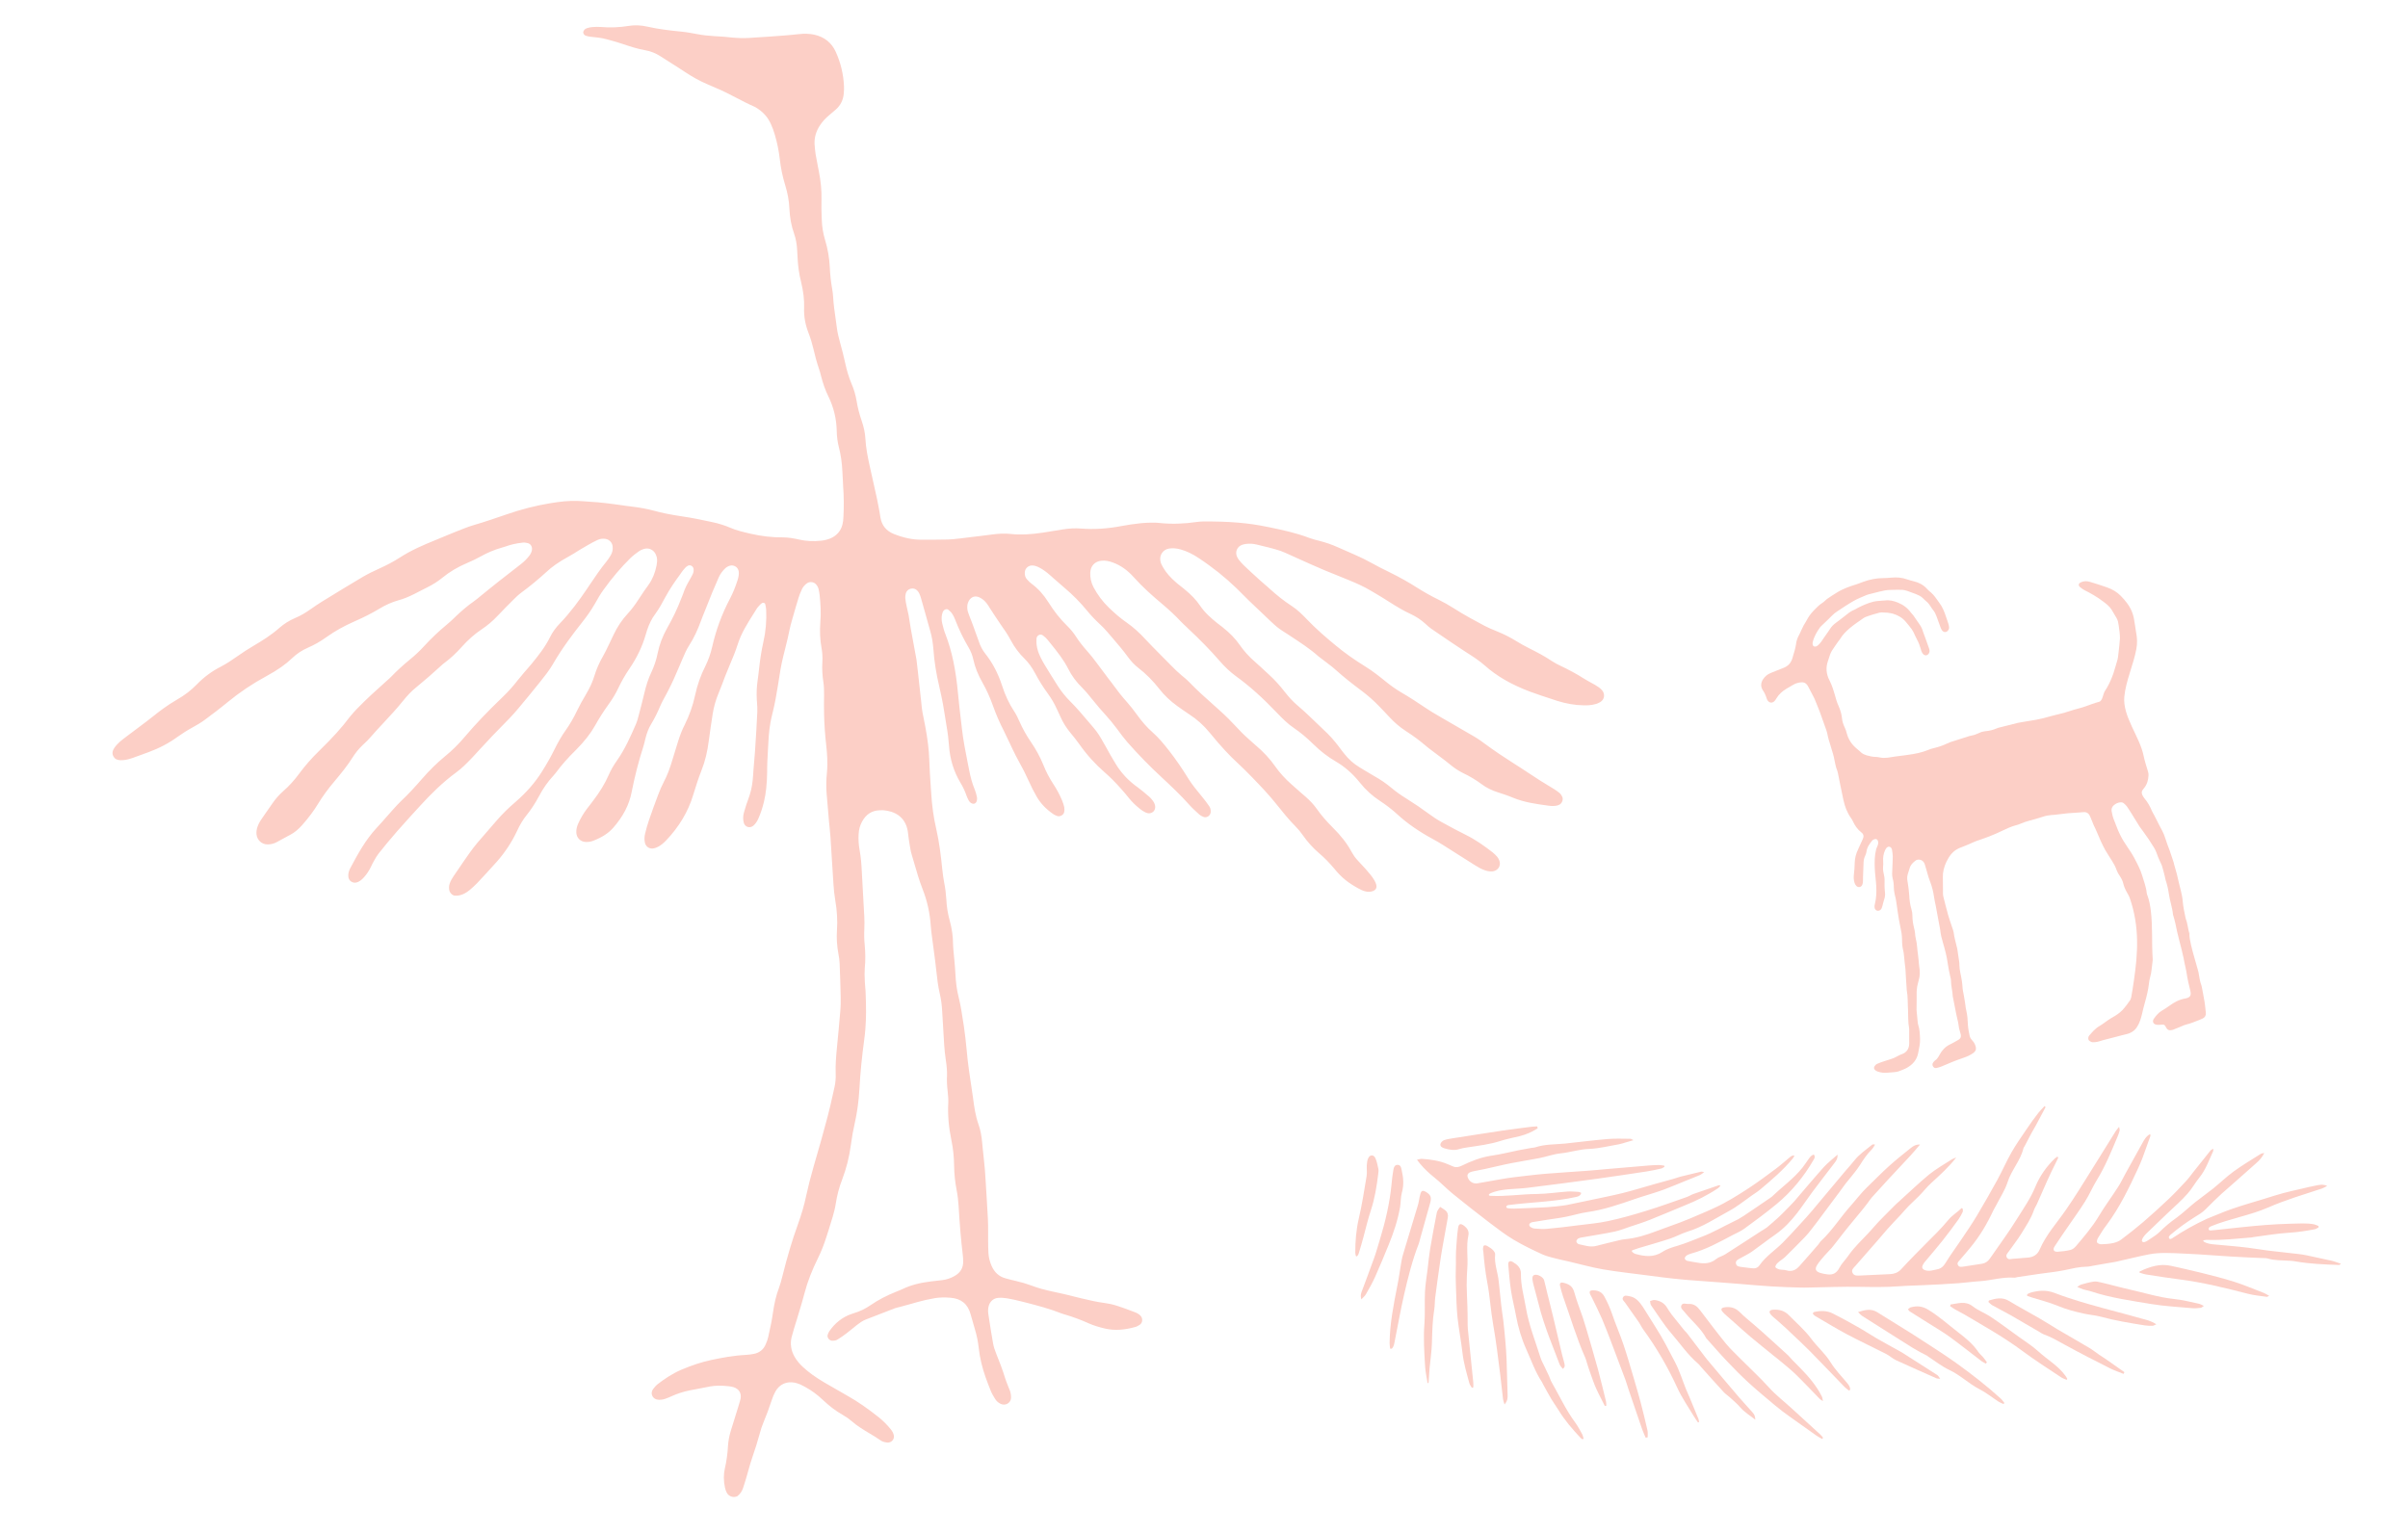 <?xml version="1.0" encoding="utf-8"?>
<!-- Generator: Adobe Illustrator 26.5.0, SVG Export Plug-In . SVG Version: 6.00 Build 0)  -->
<svg version="1.1" id="Layer_1" xmlns="http://www.w3.org/2000/svg" xmlns:xlink="http://www.w3.org/1999/xlink" x="0px" y="0px"
	 viewBox="0 0 225.88 143.85" style="enable-background:new 0 0 225.88 143.85;" xml:space="preserve">
<style type="text/css">
	.st0{fill:#FCCFC6;}
</style>
<g>
	<g>
		<g>
			<path class="st0" d="M183.47,108.6c0,0-0.01,0.01-0.01,0.01C183.47,108.61,183.47,108.61,183.47,108.6L183.47,108.6z"/>
		</g>
	</g>
	<g>
		<g>
			<path class="st0" d="M216.39,117.79c-0.27-0.06-0.55-0.1-0.82-0.13c-0.94-0.11-1.88-0.21-2.82-0.32
				c-0.63-0.08-1.26-0.19-1.9-0.27c-1.03-0.13-2.05-0.2-3.07-0.3c-0.36-0.03-0.73-0.07-1.04-0.26c-0.04-0.02-0.08-0.07-0.06-0.11
				c0.01-0.02,0.03-0.02,0.05-0.03c0.15-0.04,0.3-0.04,0.46-0.03c1.34,0.04,2.66-0.13,4.01-0.23c0.05,0,0.1-0.02,0.14-0.03
				c1.15-0.15,2.3-0.35,3.46-0.42c0.79-0.05,1.56-0.17,2.33-0.32c0.13-0.02,0.24-0.11,0.36-0.17c0-0.04,0-0.09,0-0.13
				c-0.14-0.06-0.27-0.13-0.41-0.16c-0.7-0.14-1.48-0.07-2.2-0.06c-0.79,0.02-1.57,0.06-2.35,0.12c-1.57,0.12-3.13,0.31-4.7,0.47
				c-0.14,0.01-0.28,0.03-0.42,0.04c-0.06,0.01-0.13,0.01-0.18-0.03c-0.07-0.05-0.06-0.16-0.01-0.23c0.05-0.07,0.13-0.1,0.21-0.14
				c1.74-0.71,3.6-1,5.33-1.75c1.64-0.72,3.35-1.22,5.05-1.78c0.14-0.05,0.26-0.13,0.49-0.25c-0.44-0.18-0.76-0.09-1.07-0.03
				c-0.45,0.09-0.9,0.19-1.34,0.3c-0.57,0.13-1.15,0.26-1.72,0.41c-0.57,0.15-1.13,0.34-1.69,0.51c-1.05,0.32-2.1,0.62-3.14,0.98
				c-0.79,0.27-1.55,0.62-2.33,0.92c-1.12,0.52-2.21,1.13-3.24,1.82c-0.08,0.05-0.17,0.1-0.25,0.06c-0.07-0.04-0.09-0.14-0.06-0.21
				c0.03-0.07,0.09-0.13,0.15-0.18c0.71-0.6,1.46-1.15,2.25-1.64c0.36-0.22,0.73-0.44,1.03-0.74c0.49-0.49,0.97-0.98,1.49-1.45
				c1.09-0.96,2.19-1.92,3.27-2.89c0.28-0.25,0.55-0.53,0.75-0.95c-0.15,0.04-0.23,0.04-0.3,0.07c-0.86,0.54-1.73,1.06-2.55,1.65
				c-0.69,0.5-1.3,1.1-1.96,1.63c-0.55,0.44-1.13,0.84-1.68,1.28c-0.6,0.48-1.15,1.02-1.77,1.47c-0.55,0.39-1.06,0.81-1.53,1.28
				c-0.24,0.24-0.52,0.43-0.8,0.61c-0.15,0.09-0.59,0.45-0.79,0.37c-0.32-0.13,0.22-0.71,0.36-0.84c0.65-0.63,1.31-1.25,1.96-1.88
				c0.63-0.6,1.3-1.18,1.87-1.83c0.41-0.46,0.71-1.02,1.1-1.5c0.6-0.74,0.9-1.63,1.29-2.47c0.02-0.05,0.01-0.12,0.01-0.24
				c-0.12,0.08-0.22,0.12-0.27,0.19c-0.54,0.67-1.08,1.35-1.62,2.03c-0.22,0.28-0.43,0.58-0.68,0.84c-0.52,0.56-1.05,1.13-1.61,1.66
				c-0.77,0.73-1.56,1.45-2.36,2.14c-0.68,0.58-1.39,1.14-2.11,1.68c-0.2,0.15-0.46,0.25-0.71,0.31c-0.37,0.08-0.75,0.11-1.12,0.12
				c-0.14,0.01-0.33-0.06-0.41-0.16c-0.06-0.07,0-0.28,0.06-0.4c0.26-0.43,0.53-0.87,0.84-1.27c1.22-1.64,2.1-3.47,2.95-5.31
				c0.15-0.33,0.29-0.66,0.42-1c0.25-0.67,0.49-1.35,0.73-2.03c0.01-0.04-0.01-0.09-0.03-0.17c-0.39,0.21-0.57,0.56-0.75,0.89
				c-0.53,0.94-1.05,1.89-1.57,2.83c-0.23,0.42-0.43,0.85-0.69,1.25c-0.59,0.92-1.25,1.8-1.81,2.74c-0.61,1.02-1.38,1.91-2.14,2.81
				c-0.13,0.15-0.32,0.31-0.51,0.35c-0.4,0.1-0.81,0.14-1.21,0.17c-0.36,0.02-0.48-0.2-0.28-0.5c0.43-0.66,0.87-1.3,1.32-1.95
				c0.52-0.76,1.06-1.5,1.54-2.27c0.41-0.65,0.71-1.37,1.11-2.02c0.8-1.3,1.37-2.72,1.96-4.12c0.07-0.17,0.13-0.34,0.17-0.51
				c0.02-0.08-0.02-0.17-0.05-0.35c-0.15,0.19-0.25,0.3-0.32,0.41c-0.57,0.91-1.14,1.83-1.71,2.75c-0.59,0.94-1.17,1.89-1.77,2.83
				c-0.39,0.61-0.78,1.21-1.19,1.8c-0.84,1.22-1.86,2.33-2.46,3.72c-0.21,0.49-0.6,0.72-1.11,0.76c-0.46,0.04-0.91,0.08-1.37,0.11
				c-0.2,0.01-0.45,0.12-0.59-0.1c-0.16-0.25,0.07-0.43,0.19-0.61c0.38-0.55,0.81-1.08,1.16-1.65c0.43-0.71,0.91-1.4,1.18-2.2
				c0.07-0.2,0.19-0.38,0.28-0.57c0.31-0.7,0.62-1.41,0.93-2.11c0.14-0.31,0.28-0.62,0.43-0.93c0.21-0.43,0.42-0.85,0.63-1.28
				c0.01-0.03-0.03-0.08-0.05-0.15c-0.1,0.07-0.18,0.12-0.25,0.18c-0.79,0.76-1.41,1.64-1.83,2.65c-0.45,1.1-1.13,2.07-1.75,3.06
				c-0.78,1.27-1.68,2.46-2.52,3.69c-0.19,0.27-0.42,0.44-0.76,0.49c-0.57,0.08-1.13,0.18-1.7,0.26c-0.19,0.03-0.42,0.08-0.53-0.13
				c-0.13-0.22,0.07-0.36,0.19-0.51c0.32-0.37,0.64-0.74,0.95-1.12c0.9-1.08,1.6-2.27,2.19-3.54c0.08-0.16,0.18-0.31,0.26-0.47
				c0.36-0.71,0.82-1.4,1.06-2.15c0.36-1.14,1.22-2.03,1.49-3.19c0.01-0.06,0.07-0.11,0.1-0.17c0.22-0.42,0.43-0.84,0.66-1.26
				c0.13-0.24,0.28-0.48,0.41-0.72c0.3-0.56,0.6-1.12,0.9-1.69c0.01-0.01-0.03-0.04-0.09-0.11c-0.2,0.22-0.41,0.42-0.59,0.65
				c-0.38,0.49-0.75,0.99-1.09,1.51c-0.49,0.72-0.99,1.43-1.42,2.18c-0.48,0.84-0.86,1.73-1.32,2.57c-0.62,1.13-1.26,2.25-1.92,3.36
				c-0.47,0.79-0.99,1.54-1.5,2.3c-0.46,0.69-0.97,1.36-1.4,2.07c-0.21,0.35-0.42,0.6-0.83,0.68c-0.37,0.07-0.73,0.21-1.11,0.09
				c-0.29-0.09-0.37-0.26-0.23-0.52c0.1-0.19,0.24-0.35,0.38-0.51c0.49-0.59,1-1.17,1.47-1.77c0.52-0.65,1.01-1.32,1.5-2
				c0.15-0.21,0.27-0.45,0.38-0.68c0.04-0.08,0-0.2,0-0.3c-0.03-0.02-0.07-0.04-0.1-0.06c-0.4,0.4-0.9,0.68-1.26,1.13
				c-0.32,0.39-0.67,0.76-1.02,1.13c-0.71,0.72-1.43,1.43-2.14,2.16c-0.44,0.44-0.86,0.9-1.28,1.35c-0.28,0.29-0.62,0.41-1.01,0.43
				c-0.93,0.04-1.87,0.09-2.8,0.13c-0.26,0.01-0.56,0.05-0.71-0.22c-0.17-0.29,0.08-0.49,0.25-0.68c0.7-0.8,1.4-1.6,2.1-2.4
				c0.3-0.34,0.59-0.7,0.89-1.04c0.4-0.45,0.82-0.88,1.23-1.32c0.26-0.28,0.49-0.57,0.76-0.84c0.33-0.34,0.69-0.65,1.02-0.99
				c0.39-0.4,0.73-0.84,1.14-1.21c0.82-0.75,1.64-1.49,2.32-2.37c-0.13,0.05-0.27,0.09-0.39,0.16c-0.73,0.47-1.49,0.9-2.16,1.44
				c-0.97,0.8-1.88,1.68-2.81,2.52c-0.16,0.14-0.32,0.28-0.47,0.44c-0.65,0.67-1.34,1.31-1.94,2.01c-0.78,0.92-1.71,1.7-2.4,2.71
				c-0.25,0.36-0.58,0.67-0.78,1.06c-0.26,0.5-0.61,0.7-1.15,0.62c-0.23-0.03-0.46-0.07-0.67-0.14c-0.4-0.13-0.51-0.35-0.29-0.71
				c0.2-0.33,0.47-0.62,0.72-0.92c0.21-0.25,0.46-0.47,0.67-0.72c0.24-0.29,0.46-0.59,0.7-0.89c0.27-0.35,0.54-0.7,0.82-1.04
				c0.47-0.58,0.95-1.16,1.43-1.74c0.13-0.16,0.26-0.33,0.39-0.5c0.14-0.18,0.26-0.38,0.41-0.55c0.5-0.56,1.01-1.12,1.52-1.67
				c0.7-0.76,1.41-1.5,2.11-2.26c0.29-0.31,0.56-0.65,0.9-1.04c-0.41-0.01-0.65,0.15-0.86,0.32c-0.7,0.56-1.41,1.12-2.07,1.72
				c-0.69,0.62-1.34,1.3-2.01,1.94c-0.57,0.54-1.04,1.18-1.56,1.76c-0.96,1.07-1.72,2.31-2.78,3.3c-0.11,0.1-0.18,0.24-0.27,0.35
				c-0.59,0.68-1.18,1.36-1.78,2.03c-0.33,0.37-0.72,0.54-1.23,0.38c-0.2-0.06-0.43-0.03-0.63-0.08c-0.14-0.04-0.35-0.12-0.38-0.22
				c-0.02-0.11,0.1-0.29,0.21-0.39c0.21-0.2,0.48-0.35,0.69-0.55c0.63-0.62,1.26-1.24,1.87-1.88c0.22-0.22,0.41-0.47,0.6-0.71
				c0.18-0.23,0.36-0.46,0.54-0.7c0.72-0.97,1.45-1.94,2.17-2.91c0.18-0.24,0.34-0.48,0.52-0.71c0.45-0.58,0.96-1.13,1.35-1.75
				c0.32-0.52,0.66-1.01,1.09-1.44c0.13-0.13,0.21-0.3,0.31-0.45c-0.14-0.04-0.23-0.03-0.28,0.01c-0.58,0.48-1.21,0.89-1.68,1.5
				c-0.28,0.36-0.6,0.69-0.89,1.04c-1.03,1.23-2.05,2.46-3.09,3.69c-0.35,0.41-0.71,0.81-1.08,1.21c-0.53,0.58-1.06,1.16-1.61,1.72
				c-0.72,0.73-1.61,1.29-2.21,2.15c-0.16,0.24-0.41,0.32-0.69,0.28c-0.31-0.04-0.62-0.06-0.93-0.11c-0.24-0.04-0.54-0.03-0.59-0.34
				c-0.05-0.3,0.24-0.39,0.45-0.51c0.35-0.2,0.73-0.38,1.06-0.61c0.74-0.52,1.44-1.08,2.18-1.59c0.8-0.56,1.46-1.26,2.05-2.02
				c0.49-0.63,0.93-1.31,1.41-1.95c0.68-0.92,1.39-1.82,2.08-2.73c0.15-0.2,0.32-0.4,0.3-0.8c-0.48,0.43-0.93,0.77-1.29,1.17
				c-0.94,1.05-1.84,2.13-2.76,3.2c-0.25,0.28-0.52,0.54-0.78,0.81c-0.24,0.24-0.48,0.49-0.73,0.72c-0.35,0.32-0.71,0.63-1.07,0.93
				c-0.15,0.12-0.33,0.21-0.5,0.32c-1.14,0.74-2.27,1.48-3.42,2.21c-0.26,0.17-0.59,0.23-0.83,0.43c-0.52,0.43-1.1,0.46-1.72,0.35
				c-0.34-0.06-0.68-0.11-1.01-0.18c-0.09-0.02-0.21-0.14-0.22-0.22c-0.01-0.08,0.08-0.21,0.16-0.27c0.12-0.08,0.26-0.14,0.4-0.18
				c1.39-0.37,2.64-1.06,3.9-1.73c0.38-0.2,0.78-0.36,1.12-0.61c1.03-0.75,2.06-1.51,3.04-2.32c1.4-1.16,2.54-2.55,3.45-4.12
				c0.09-0.15,0.2-0.3,0.04-0.52c-0.25,0.06-0.37,0.25-0.5,0.43c-0.19,0.27-0.37,0.54-0.57,0.8c-0.82,1.03-1.9,1.79-2.84,2.7
				c-0.03,0.03-0.08,0.06-0.12,0.09c-0.85,0.58-1.7,1.17-2.56,1.74c-0.33,0.22-0.67,0.41-1.03,0.57c-0.94,0.45-1.84,0.98-2.83,1.36
				c-0.78,0.3-1.54,0.63-2.34,0.87c-0.48,0.14-0.99,0.29-1.41,0.57c-0.84,0.55-1.68,0.43-2.55,0.19c-0.12-0.03-0.22-0.14-0.32-0.21
				c0.01-0.04,0.01-0.08,0.02-0.12c0.19-0.07,0.38-0.14,0.58-0.2c1-0.3,2.01-0.58,3-0.91c0.54-0.18,1.05-0.47,1.59-0.64
				c1.43-0.43,2.66-1.26,3.95-1.96c0.73-0.39,1.38-0.93,2.07-1.41c0.28-0.2,0.58-0.38,0.84-0.6c1.08-0.91,2.15-1.82,3.05-2.91
				c0.06-0.08,0.1-0.18,0.15-0.27c-0.17-0.01-0.28,0.04-0.37,0.11c-0.46,0.37-0.89,0.77-1.36,1.12c-0.83,0.62-1.65,1.23-2.51,1.8
				c-1.07,0.7-2.15,1.38-3.32,1.91c-0.43,0.2-0.87,0.39-1.3,0.57c-0.6,0.26-1.2,0.52-1.81,0.75c-0.78,0.3-1.57,0.56-2.35,0.86
				c-0.92,0.35-1.86,0.64-2.85,0.73c-0.18,0.02-0.36,0.05-0.53,0.09c-0.73,0.18-1.47,0.35-2.19,0.54c-0.57,0.15-1.1-0.05-1.64-0.16
				c-0.1-0.02-0.23-0.17-0.23-0.27c0-0.09,0.11-0.24,0.21-0.28c0.16-0.07,0.35-0.09,0.52-0.12c0.95-0.17,1.9-0.31,2.85-0.51
				c0.49-0.1,0.97-0.3,1.45-0.46c0.63-0.21,1.28-0.41,1.9-0.66c1.08-0.43,2.15-0.89,3.22-1.33c1.1-0.44,2.15-0.96,3.14-1.62
				c0.08-0.05,0.14-0.14,0.24-0.25c-0.11-0.02-0.16-0.04-0.2-0.02c-0.77,0.26-1.55,0.53-2.32,0.8c-0.23,0.08-0.44,0.22-0.67,0.3
				c-1.25,0.44-2.49,0.89-3.76,1.28c-1.19,0.37-2.38,0.71-3.6,0.97c-0.96,0.21-1.94,0.28-2.92,0.41c-0.94,0.12-1.88,0.24-2.83,0.32
				c-0.39,0.04-0.78-0.01-1.17-0.03c-0.11-0.01-0.22-0.06-0.32-0.12c-0.22-0.14-0.21-0.33,0.02-0.44c0.06-0.03,0.12-0.04,0.19-0.05
				c0.45-0.08,0.9-0.15,1.36-0.22c0.58-0.09,1.17-0.16,1.75-0.28c0.66-0.13,1.3-0.34,1.96-0.43c1.57-0.22,3.05-0.74,4.53-1.25
				c0.31-0.11,0.62-0.2,0.93-0.3c0.59-0.19,1.19-0.36,1.77-0.58c0.64-0.24,1.27-0.51,1.91-0.77c0.47-0.19,0.94-0.37,1.41-0.57
				c0.13-0.05,0.23-0.15,0.42-0.28c-0.15-0.03-0.22-0.06-0.27-0.05c-0.64,0.15-1.27,0.3-1.9,0.46c-0.25,0.06-0.5,0.16-0.75,0.23
				c-0.57,0.16-1.13,0.31-1.7,0.47c-1.01,0.28-2.01,0.6-3.02,0.85c-0.97,0.24-1.95,0.43-2.93,0.64c-0.78,0.17-1.57,0.33-2.35,0.49
				c-0.34,0.06-0.68,0.09-1.02,0.13c-1.08,0.12-2.17,0.12-3.26,0.18c-0.4,0.02-0.8,0.04-1.19-0.01c-0.05-0.01-0.11-0.02-0.15-0.06
				c-0.04-0.06-0.01-0.15,0.04-0.19c0.06-0.04,0.13-0.06,0.21-0.06c2.1-0.27,4.2-0.29,6.26-0.75c0.2-0.04,0.42-0.1,0.5-0.38
				c-0.1-0.04-0.18-0.1-0.27-0.1c-0.34-0.02-0.69-0.05-1.03-0.03c-0.96,0.07-1.92,0.22-2.88,0.23c-1.46,0.01-2.89,0.25-4.34,0.17
				c-0.05,0-0.12-0.01-0.14-0.06c-0.03-0.07,0.05-0.13,0.11-0.16c1.02-0.48,2.39-0.39,3.5-0.53c2.18-0.27,4.35-0.55,6.53-0.85
				c1.54-0.21,3.08-0.45,4.62-0.68c0.47-0.07,0.93-0.17,1.4-0.28c0.11-0.02,0.2-0.11,0.31-0.16c-0.01-0.04-0.02-0.07-0.02-0.11
				c-0.17-0.02-0.34-0.06-0.51-0.06c-0.29,0-0.59,0.02-0.88,0.04c-1.37,0.11-2.74,0.23-4.11,0.35c-0.57,0.05-1.14,0.11-1.71,0.15
				c-1.3,0.1-2.61,0.17-3.91,0.28c-0.98,0.08-1.95,0.21-2.93,0.32c-0.41,0.05-0.81,0.11-1.21,0.18c-0.76,0.13-1.51,0.27-2.27,0.4
				c-0.38,0.06-0.72-0.14-0.88-0.49c-0.11-0.23-0.06-0.42,0.17-0.54c0.13-0.06,0.28-0.09,0.42-0.12c0.34-0.07,0.68-0.13,1.01-0.2
				c0.83-0.18,1.66-0.39,2.49-0.55c0.87-0.17,1.74-0.3,2.61-0.47c0.66-0.13,1.3-0.37,1.96-0.44c0.91-0.09,1.78-0.39,2.71-0.42
				c0.94-0.04,1.87-0.28,2.81-0.44c0.21-0.04,0.41-0.11,0.61-0.17c0.21-0.06,0.42-0.12,0.73-0.21c-0.17-0.08-0.22-0.13-0.28-0.13
				c-0.7,0-1.41-0.04-2.11,0.02c-1.35,0.11-2.7,0.29-4.05,0.43c-0.93,0.09-1.87,0.05-2.77,0.35c-0.11,0.04-0.23,0.03-0.34,0.05
				c-0.4,0.07-0.8,0.14-1.2,0.22c-0.85,0.17-1.69,0.39-2.55,0.51c-1.01,0.15-1.93,0.51-2.82,0.95c-0.29,0.14-0.55,0.18-0.84,0.05
				c-0.15-0.07-0.3-0.12-0.45-0.19c-0.78-0.34-1.61-0.45-2.44-0.51c-0.13-0.01-0.26,0.05-0.46,0.08c0.14,0.18,0.21,0.29,0.29,0.38
				c0.4,0.48,0.85,0.9,1.34,1.29c0.6,0.48,1.13,1.04,1.73,1.53c1.13,0.92,2.28,1.82,3.43,2.7c0.74,0.56,1.49,1.14,2.28,1.61
				c0.87,0.52,1.79,0.96,2.71,1.38c0.41,0.19,0.87,0.28,1.31,0.4c0.36,0.1,0.74,0.16,1.1,0.25c1.08,0.25,2.16,0.56,3.25,0.75
				c1.42,0.24,2.85,0.39,4.28,0.58c1.54,0.21,3.08,0.39,4.63,0.49c1.32,0.09,2.64,0.2,3.96,0.3c0.98,0.08,1.96,0.17,2.94,0.23
				c0.91,0.06,1.83,0.08,2.75,0.11c0.21,0.01,0.43,0,0.64,0c1.64-0.03,3.27-0.1,4.91-0.07c1.21,0.02,2.42,0.04,3.63-0.05
				c0.8-0.06,1.6-0.07,2.4-0.11c1.08-0.05,2.16-0.1,3.23-0.18c0.67-0.05,1.33-0.15,2-0.19c1.07-0.07,2.12-0.41,3.21-0.33
				c0.09,0.01,0.19-0.03,0.29-0.05c0.7-0.1,1.39-0.21,2.09-0.31c0.79-0.11,1.59-0.19,2.37-0.35c0.67-0.14,1.34-0.31,2.03-0.32
				c0.23,0,0.45-0.06,0.68-0.1c0.42-0.07,0.84-0.15,1.25-0.22c0.27-0.05,0.55-0.08,0.82-0.14c1.06-0.23,2.12-0.51,3.18-0.71
				c0.97-0.18,2-0.11,3-0.07c2.07,0.08,4.14,0.29,6.21,0.37c0.44,0.02,0.88,0.04,1.32,0.06c0.18,0.01,0.37-0.01,0.54,0.04
				c0.65,0.2,1.33,0.16,2,0.21c0.2,0.01,0.39,0.02,0.59,0.06c1.36,0.24,2.73,0.29,4.11,0.34c0.03,0,0.07-0.04,0.18-0.11
				c-0.34-0.11-0.61-0.23-0.89-0.29C217.89,118.11,217.14,117.95,216.39,117.79z"/>
		</g>
	</g>
	<g>
		<g>
			<path class="st0" d="M147.75,133.46c-0.87-1.18-1.48-2.51-2.2-3.77c-0.1-0.17-0.15-0.36-0.23-0.54
				c-0.14-0.31-0.29-0.62-0.44-0.93c-0.13-0.28-0.29-0.55-0.38-0.85c-0.49-1.56-1.1-3.08-1.37-4.7c-0.18-1.05-0.48-2.08-0.46-3.15
				c0.01-0.56-0.34-0.86-0.76-1.11c-0.28-0.16-0.45-0.06-0.43,0.26c0.07,0.81,0.14,1.63,0.26,2.44c0.12,0.79,0.33,1.57,0.47,2.36
				c0.2,1.08,0.51,2.13,0.96,3.13c0.47,1.04,0.84,2.13,1.48,3.09c0.03,0.04,0.04,0.09,0.06,0.13c0.27,0.49,0.53,0.98,0.81,1.45
				c0.21,0.35,0.45,0.68,0.67,1.03c0.58,0.96,1.31,1.8,2.07,2.61c0.05,0.06,0.12,0.1,0.19,0.14c0.03-0.02,0.07-0.04,0.1-0.06
				c-0.05-0.15-0.07-0.31-0.15-0.45C148.2,134.18,148,133.8,147.75,133.46z"/>
		</g>
	</g>
	<g>
		<g>
			<path class="st0" d="M168.06,132.14c-0.71-0.65-1.47-1.23-2.12-1.95c-0.84-0.93-1.77-1.78-2.66-2.68
				c-0.47-0.48-0.97-0.94-1.39-1.45c-0.82-1.01-1.61-2.06-2.4-3.1c-0.28-0.38-0.6-0.65-1.1-0.61c-0.23,0.02-0.54-0.15-0.67,0.13
				c-0.12,0.26,0.15,0.44,0.3,0.63c0.66,0.83,1.52,1.5,2.03,2.45c0.01,0.03,0.04,0.05,0.06,0.07c0.62,0.69,1.23,1.4,1.87,2.07
				c0.66,0.7,1.34,1.39,2.05,2.04c0.82,0.75,1.68,1.46,2.53,2.17c0.41,0.34,0.84,0.67,1.28,0.98c0.83,0.6,1.68,1.2,2.52,1.79
				c0.18,0.13,0.38,0.23,0.57,0.34c0.03-0.04,0.06-0.08,0.08-0.12c-0.09-0.11-0.18-0.23-0.28-0.32
				C169.85,133.77,168.95,132.96,168.06,132.14z"/>
		</g>
	</g>
	<g>
		<g>
			<path class="st0" d="M135.09,113.24c-0.11,0.17-0.27,0.34-0.31,0.53c-0.23,1.14-0.43,2.28-0.63,3.43
				c-0.1,0.61-0.16,1.23-0.23,1.85c-0.09,0.71-0.21,1.43-0.25,2.14c-0.05,0.99,0.02,1.99-0.05,2.98c-0.11,1.35-0.02,2.68,0.06,4.02
				c0.03,0.53,0.15,1.05,0.23,1.58c0.03,0,0.06,0,0.09,0c0.01-0.12,0.03-0.24,0.03-0.36c0.02-0.34,0.04-0.69,0.07-1.03
				c0.07-0.8,0.2-1.59,0.22-2.39c0.03-1.05,0.05-2.09,0.22-3.13c0.06-0.37,0.04-0.75,0.09-1.12c0.13-1.02,0.27-2.04,0.42-3.06
				c0.07-0.52,0.15-1.03,0.24-1.54c0.17-0.96,0.35-1.93,0.52-2.89c0.05-0.26-0.01-0.5-0.22-0.67
				C135.44,113.45,135.26,113.36,135.09,113.24z"/>
		</g>
	</g>
	<g>
		<g>
			<path class="st0" d="M137.36,115.03c-0.35-0.27-0.53-0.23-0.59,0.21c-0.1,0.71-0.14,1.43-0.19,2.15
				c-0.02,0.37-0.01,0.75-0.01,1.13c-0.01,0.41-0.02,0.82-0.02,1.22c0,0.31,0.01,0.62,0.02,0.93c0.04,0.98,0.05,1.96,0.15,2.94
				c0.12,1.12,0.34,2.23,0.47,3.35c0.11,0.97,0.39,1.89,0.64,2.82c0.04,0.16,0.16,0.29,0.24,0.44c0.04-0.01,0.09-0.02,0.13-0.04
				c0-0.15,0.02-0.31,0-0.46c-0.06-0.59-0.12-1.17-0.18-1.76c-0.11-1.09-0.22-2.18-0.33-3.27c-0.02-0.23-0.02-0.46-0.02-0.69
				c-0.01-0.46,0-0.92-0.02-1.37c-0.02-0.67-0.06-1.34-0.07-2.01c0-0.55,0.02-1.11,0.06-1.66c0.08-1.01-0.12-2.03,0.1-3.04
				C137.82,115.54,137.65,115.26,137.36,115.03z"/>
		</g>
	</g>
	<g>
		<g>
			<path class="st0" d="M183.5,127.89c-1.28-0.91-2.61-1.74-3.93-2.6c-0.27-0.18-0.56-0.35-0.83-0.52
				c-0.89-0.55-1.78-1.11-2.67-1.66c-0.56-0.34-1.11-0.21-1.78,0c0.17,0.17,0.26,0.28,0.37,0.35c1.17,0.75,2.35,1.48,3.52,2.23
				c0.84,0.53,1.67,1.08,2.58,1.51c0.04,0.02,0.08,0.06,0.12,0.09c0.66,0.43,1.28,0.93,1.99,1.26c1.02,0.48,1.81,1.28,2.8,1.79
				c0.64,0.33,1.21,0.79,1.81,1.18c0.14,0.09,0.31,0.15,0.46,0.22c0.03-0.03,0.05-0.07,0.08-0.1c-0.12-0.14-0.21-0.3-0.35-0.42
				C186.35,130.02,184.94,128.93,183.5,127.89z"/>
		</g>
	</g>
	<g>
		<g>
			<path class="st0" d="M133.24,116.14c0.3-1.08,0.6-2.17,0.91-3.25c0.15-0.53,0.08-0.77-0.4-1.06c-0.28-0.16-0.42-0.13-0.51,0.19
				c-0.1,0.33-0.13,0.68-0.22,1.01c-0.45,1.51-0.91,3.01-1.36,4.51c-0.08,0.27-0.16,0.53-0.2,0.81c-0.14,0.77-0.23,1.55-0.39,2.32
				c-0.35,1.77-0.7,3.53-0.72,5.34c0,0.18,0.03,0.36,0.05,0.54c0.05,0,0.1,0,0.15,0c0.2-0.19,0.23-0.45,0.28-0.7
				c0.29-1.46,0.55-2.93,0.88-4.38c0.37-1.61,0.77-3.22,1.37-4.76C133.15,116.52,133.19,116.33,133.24,116.14z"/>
		</g>
	</g>
	<g>
		<g>
			<path class="st0" d="M141.01,123.86c-0.06-0.47-0.14-0.94-0.19-1.41c-0.08-0.73-0.16-1.46-0.23-2.19
				c-0.08-0.86-0.44-1.68-0.34-2.57c0.01-0.13-0.11-0.31-0.22-0.41c-0.15-0.15-0.33-0.26-0.52-0.37c-0.09-0.05-0.24-0.09-0.31-0.04
				c-0.07,0.05-0.08,0.19-0.09,0.3c-0.01,0.08,0.02,0.16,0.03,0.24c0.08,0.98,0.19,1.95,0.37,2.91c0.25,1.3,0.32,2.63,0.55,3.93
				c0.28,1.58,0.47,3.17,0.67,4.75c0.09,0.76,0.17,1.52,0.26,2.28c0.02,0.14,0.07,0.27,0.14,0.5c0.29-0.34,0.3-0.62,0.29-0.89
				c-0.03-1.13-0.06-2.26-0.1-3.38c-0.02-0.59-0.07-1.17-0.12-1.76C141.15,125.13,141.08,124.49,141.01,123.86z"/>
		</g>
	</g>
	<g>
		<g>
			<path class="st0" d="M163.13,131.11c-1.01-1.18-2.01-2.37-3.01-3.56c-0.09-0.11-0.18-0.24-0.27-0.35
				c-0.54-0.71-1.09-1.43-1.63-2.14c-0.08-0.1-0.19-0.18-0.27-0.29c-0.38-0.47-0.76-0.94-1.13-1.41c-0.18-0.23-0.33-0.49-0.49-0.73
				c-0.26-0.4-0.66-0.59-1.11-0.65c-0.14-0.02-0.29,0.06-0.44,0.1c0.03,0.14,0.03,0.3,0.1,0.4c0.62,0.88,1.19,1.81,1.89,2.62
				c0.83,0.96,1.55,2.03,2.53,2.86c0.11,0.09,0.19,0.22,0.29,0.33c0.7,0.78,1.39,1.56,2.1,2.33c0.16,0.18,0.38,0.31,0.56,0.48
				c0.34,0.31,0.69,0.6,0.99,0.95c0.4,0.46,0.91,0.76,1.42,1.16c-0.05-0.4-0.05-0.44-0.32-0.75
				C163.94,132,163.52,131.57,163.13,131.11z"/>
		</g>
	</g>
	<g>
		<g>
			<path class="st0" d="M153.9,131.59c-0.2-0.74-0.41-1.48-0.63-2.22c-0.32-1.08-0.63-2.17-0.99-3.23
				c-0.32-0.96-0.74-1.89-1.06-2.85c-0.19-0.56-0.43-1.09-0.71-1.61c-0.23-0.44-0.58-0.6-1.04-0.61c-0.34-0.01-0.43,0.11-0.29,0.41
				c0.04,0.09,0.1,0.17,0.14,0.26c0.33,0.68,0.67,1.35,0.97,2.04c0.34,0.8,0.64,1.61,0.95,2.42c0.41,1.07,0.81,2.14,1.21,3.21
				c0.11,0.29,0.19,0.59,0.29,0.89c0.42,1.24,0.84,2.48,1.27,3.72c0.1,0.3,0.24,0.59,0.36,0.88c0.06-0.01,0.13-0.02,0.19-0.04
				c-0.01-0.22,0.03-0.44-0.02-0.65C154.34,133.33,154.13,132.46,153.9,131.59z"/>
		</g>
	</g>
	<g>
		<g>
			<path class="st0" d="M196.92,127.12c-0.31-0.21-0.6-0.45-0.92-0.64c-1.01-0.6-2.03-1.18-3.05-1.78
				c-0.53-0.32-1.05-0.66-1.59-0.97c-0.96-0.56-1.95-1.08-2.9-1.66c-0.63-0.39-1.25-0.24-1.88-0.05c-0.02,0.01-0.03,0.06-0.06,0.14
				c0.12,0.1,0.23,0.24,0.38,0.32c0.57,0.32,1.15,0.61,1.72,0.93c0.92,0.53,1.84,1.07,2.75,1.6c0.11,0.07,0.22,0.15,0.34,0.19
				c0.68,0.24,1.3,0.6,1.93,0.95c1.42,0.78,2.86,1.52,4.31,2.25c0.4,0.2,0.84,0.34,1.25,0.51c0.03-0.05,0.05-0.11,0.08-0.16
				c-0.52-0.37-1.03-0.73-1.55-1.09C197.48,127.47,197.19,127.31,196.92,127.12z"/>
		</g>
	</g>
	<g>
		<g>
			<path class="st0" d="M158.51,131.17c-0.11-0.27-0.24-0.54-0.35-0.81c-0.34-0.85-0.61-1.73-1.03-2.54
				c-0.58-1.11-1.15-2.24-1.83-3.29c-0.4-0.62-0.77-1.26-1.17-1.87c-0.32-0.48-0.67-0.94-1.3-1.04c-0.21-0.03-0.44-0.13-0.58,0.1
				c-0.13,0.21,0.08,0.36,0.19,0.51c0.41,0.59,0.83,1.17,1.24,1.76c0.17,0.24,0.29,0.51,0.46,0.75c1.25,1.71,2.31,3.54,3.19,5.46
				c0.43,0.94,1.02,1.79,1.55,2.67c0.12,0.21,0.27,0.4,0.4,0.6c0.03-0.01,0.07-0.03,0.1-0.04c-0.02-0.09-0.02-0.19-0.05-0.27
				C159.05,132.5,158.78,131.83,158.51,131.17z"/>
		</g>
	</g>
	<g>
		<g>
			<path class="st0" d="M131.33,113.27c0.08-0.45,0.05-0.93,0.17-1.36c0.2-0.71,0.15-1.39-0.01-2.08c-0.05-0.22-0.07-0.5-0.35-0.53
				c-0.32-0.04-0.4,0.26-0.44,0.49c-0.08,0.45-0.13,0.9-0.17,1.35c-0.17,1.75-0.57,3.45-1.08,5.13c-0.19,0.61-0.35,1.22-0.57,1.82
				c-0.35,0.99-0.73,1.96-1.09,2.95c-0.09,0.24-0.21,0.47-0.09,0.88c0.19-0.21,0.34-0.32,0.42-0.47c0.31-0.54,0.62-1.08,0.87-1.64
				c0.45-1,0.86-2.01,1.28-3.03C130.73,115.65,131.12,114.49,131.33,113.27z"/>
		</g>
	</g>
	<g>
		<g>
			<path class="st0" d="M191.19,126.79c-0.55-0.5-1.2-0.91-1.81-1.35c-0.88-0.63-1.74-1.28-2.64-1.88
				c-0.54-0.36-1.18-0.59-1.69-0.99c-0.7-0.54-1.38-0.26-2.08-0.17c-0.01,0.05-0.03,0.1-0.04,0.16c0.16,0.1,0.31,0.22,0.48,0.31
				c0.28,0.16,0.58,0.31,0.86,0.47c1.86,1.1,3.74,2.15,5.48,3.45c1.16,0.86,2.37,1.63,3.57,2.43c0.16,0.11,0.36,0.17,0.54,0.25
				c0.02-0.03,0.04-0.06,0.06-0.09c-0.05-0.09-0.1-0.19-0.16-0.27C193.08,128.15,192.04,127.57,191.19,126.79z"/>
		</g>
	</g>
	<g>
		<g>
			<path class="st0" d="M181.71,129.01c-1.1-0.71-2.2-1.41-3.3-2.11c-0.03-0.02-0.06-0.03-0.09-0.05c-0.77-0.43-1.55-0.85-2.31-1.29
				c-0.59-0.34-1.16-0.73-1.76-1.06c-0.77-0.44-1.54-0.86-2.33-1.26c-0.56-0.28-1.17-0.27-1.77-0.13c-0.03,0.01-0.06,0.07-0.11,0.14
				c0.08,0.08,0.14,0.18,0.23,0.23c0.99,0.57,1.96,1.17,2.97,1.71c1.21,0.64,2.45,1.22,3.67,1.84c0.33,0.17,0.61,0.44,0.95,0.6
				c1.26,0.58,2.53,1.14,3.8,1.7c0.06,0.03,0.15,0.02,0.34,0.04C181.87,129.19,181.81,129.07,181.71,129.01z"/>
		</g>
	</g>
	<g>
		<g>
			<path class="st0" d="M168.89,128.38c-0.24-0.25-0.48-0.48-0.72-0.73c-0.15-0.15-0.28-0.32-0.43-0.47
				c-0.82-0.75-1.64-1.5-2.47-2.24c-0.23-0.21-0.47-0.41-0.7-0.61c-0.47-0.41-0.96-0.79-1.39-1.23c-0.42-0.41-0.89-0.52-1.44-0.43
				c-0.28,0.05-0.34,0.19-0.17,0.4c0.12,0.15,0.27,0.28,0.42,0.41c0.22,0.2,0.44,0.38,0.66,0.58c0.51,0.45,1.01,0.92,1.54,1.36
				c0.74,0.62,1.49,1.22,2.24,1.83c0.2,0.16,0.42,0.32,0.61,0.49c0.47,0.4,0.97,0.79,1.41,1.22c0.77,0.75,1.51,1.54,2.26,2.31
				c0.05,0.05,0.12,0.09,0.29,0.2c-0.05-0.22-0.05-0.35-0.11-0.45C170.39,130.02,169.67,129.18,168.89,128.38z"/>
		</g>
	</g>
	<g>
		<g>
			<path class="st0" d="M149.9,128.5c-0.35-1.29-0.74-2.58-1.11-3.86c-0.1-0.35-0.21-0.69-0.32-1.03c-0.27-0.79-0.58-1.56-0.8-2.37
				c-0.15-0.53-0.45-0.75-1.05-0.89c-0.24-0.05-0.34,0.07-0.28,0.31c0.08,0.33,0.17,0.67,0.28,0.99c0.69,1.92,1.26,3.89,2.09,5.76
				c0.07,0.15,0.1,0.31,0.15,0.47c0.11,0.34,0.22,0.69,0.34,1.02c0.17,0.46,0.32,0.93,0.52,1.37c0.25,0.56,0.55,1.1,0.82,1.65
				c0.05-0.01,0.1-0.01,0.14-0.02c-0.01-0.14,0-0.28-0.03-0.41C150.4,130.5,150.17,129.49,149.9,128.5z"/>
		</g>
	</g>
	<g>
		<g>
			<path class="st0" d="M196.02,122.39c-1.11-0.32-2.23-0.66-3.31-1.08c-0.76-0.29-1.47-0.23-2.21-0.03
				c-0.12,0.03-0.23,0.1-0.34,0.16c0,0.05,0,0.1-0.01,0.15c0.15,0.05,0.29,0.1,0.44,0.15c0.83,0.26,1.68,0.47,2.47,0.8
				c0.79,0.33,1.61,0.54,2.44,0.72c0.51,0.11,1.04,0.15,1.54,0.28c1.36,0.37,2.75,0.6,4.14,0.82c0.24,0.04,0.49,0.04,0.73,0.04
				c0.09,0,0.19-0.07,0.36-0.14c-0.48-0.33-0.95-0.42-1.39-0.54C199.28,123.26,197.64,122.86,196.02,122.39z"/>
		</g>
	</g>
	<g>
		<g>
			<path class="st0" d="M209.58,120.27c-1.03-0.33-2.08-0.59-3.12-0.85c-0.93-0.23-1.88-0.44-2.82-0.65c-1.04-0.23-2,0.09-2.93,0.53
				c-0.01,0-0.01,0.03-0.02,0.11c0.22,0.06,0.44,0.15,0.67,0.18c1.02,0.16,2.03,0.32,3.06,0.45c2.19,0.28,4.34,0.81,6.47,1.36
				c0.57,0.15,1.16,0.19,1.74,0.28c0.05,0.01,0.1-0.04,0.23-0.09c-0.21-0.12-0.34-0.21-0.49-0.27
				C211.44,120.97,210.53,120.57,209.58,120.27z"/>
		</g>
	</g>
	<g>
		<g>
			<path class="st0" d="M203.9,121.88c-1.41-0.15-2.75-0.58-4.11-0.88c-0.46-0.1-0.92-0.23-1.38-0.34
				c-0.44-0.11-0.88-0.23-1.33-0.33c-0.22-0.05-0.45-0.11-0.67-0.08c-0.4,0.06-0.8,0.17-1.19,0.28c-0.1,0.03-0.18,0.11-0.37,0.22
				c0.24,0.1,0.4,0.18,0.56,0.23c0.23,0.07,0.48,0.11,0.71,0.18c1.85,0.62,3.78,0.88,5.7,1.2c1.27,0.21,2.56,0.27,3.85,0.39
				c0.26,0.02,0.52-0.01,0.78-0.04c0.08-0.01,0.14-0.09,0.28-0.18c-0.2-0.09-0.33-0.17-0.46-0.2
				C205.48,122.16,204.7,121.96,203.9,121.88z"/>
		</g>
	</g>
	<g>
		<g>
			<path class="st0" d="M171.72,127.83c-0.51-0.83-1.25-1.45-1.83-2.23c-0.6-0.81-1.38-1.47-2.09-2.2
				c-0.41-0.42-0.92-0.55-1.48-0.51c-0.35,0.03-0.43,0.21-0.19,0.48c0.17,0.19,0.39,0.35,0.58,0.52c0.29,0.26,0.58,0.52,0.87,0.78
				c0.16,0.14,0.3,0.3,0.46,0.44c0.58,0.55,1.17,1.09,1.73,1.66c1.1,1.12,2.18,2.25,3.27,3.38c0.12,0.12,0.27,0.22,0.41,0.33
				c0.03-0.03,0.07-0.05,0.1-0.08c0.02-0.27-0.15-0.47-0.31-0.67C172.72,129.12,172.15,128.52,171.72,127.83z"/>
		</g>
	</g>
	<g>
		<g>
			<path class="st0" d="M127.89,116.1c0.23-0.85,0.43-1.72,0.71-2.56c0.36-1.1,0.54-2.22,0.68-3.36c0.02-0.18,0.05-0.37,0.01-0.54
				c-0.07-0.33-0.14-0.68-0.28-0.98c-0.16-0.34-0.51-0.33-0.67,0.02c-0.09,0.2-0.12,0.44-0.13,0.66c-0.02,0.34,0.04,0.69-0.02,1.03
				c-0.22,1.34-0.43,2.68-0.74,4.01c-0.24,1.05-0.32,2.1-0.32,3.16c0,0.11,0.04,0.21,0.06,0.32c0.04,0.01,0.07,0.02,0.11,0.02
				c0.05-0.08,0.11-0.15,0.14-0.23C127.6,117.14,127.75,116.62,127.89,116.1z"/>
		</g>
	</g>
	<g>
		<g>
			<path class="st0" d="M136.87,107.82c0.25-0.08,0.51-0.12,0.77-0.16c1.05-0.16,2.1-0.28,3.12-0.61c0.59-0.19,1.21-0.3,1.81-0.45
				c0.6-0.15,1.16-0.4,1.67-0.73c-0.01-0.06-0.03-0.12-0.04-0.18c-0.17,0.01-0.34,0.01-0.51,0.03c-0.89,0.11-1.78,0.22-2.67,0.35
				c-1.55,0.23-3.1,0.48-4.65,0.72c-0.31,0.05-0.62,0.09-0.91,0.19c-0.14,0.05-0.31,0.22-0.34,0.36c-0.05,0.23,0.16,0.34,0.35,0.4
				C135.94,107.88,136.4,107.97,136.87,107.82z"/>
		</g>
	</g>
	<g>
		<g>
			<path class="st0" d="M144.55,123.19c0.16,0.57,0.36,1.12,0.55,1.68c0.06,0.19,0.13,0.37,0.2,0.55c0.33,0.87,0.66,1.74,1,2.6
				c0.06,0.15,0.19,0.28,0.3,0.42c0.26-0.2,0.17-0.4,0.13-0.58c-0.05-0.24-0.13-0.47-0.19-0.71c-0.27-1.14-0.54-2.29-0.81-3.43
				c-0.19-0.81-0.4-1.61-0.6-2.42c-0.1-0.4-0.18-0.8-0.29-1.19c-0.09-0.29-0.6-0.56-0.88-0.49c-0.22,0.05-0.27,0.26-0.16,0.73
				c0.03,0.14,0.08,0.28,0.11,0.43C144.13,121.58,144.33,122.39,144.55,123.19z"/>
		</g>
	</g>
	<g>
		<g>
			<path class="st0" d="M180.86,124.13c0.68,0.43,1.37,0.83,2.02,1.3c1.02,0.74,2,1.53,3,2.29c0.12,0.09,0.27,0.15,0.4,0.23
				c0.03-0.04,0.07-0.08,0.1-0.13c-0.12-0.17-0.24-0.34-0.37-0.49c-0.14-0.16-0.31-0.3-0.43-0.47c-0.51-0.76-1.22-1.33-1.92-1.87
				c-0.93-0.72-1.8-1.51-2.82-2.12c-0.55-0.33-1.03-0.35-1.58-0.21c-0.1,0.02-0.18,0.11-0.29,0.19c0.08,0.09,0.12,0.17,0.19,0.21
				C179.73,123.41,180.3,123.77,180.86,124.13z"/>
		</g>
	</g>
	<g>
		<g>
			<path class="st0" d="M183.52,108.57c0,0-0.01,0.01-0.01,0.01l0,0C183.52,108.58,183.52,108.57,183.52,108.57z"/>
		</g>
	</g>
	<g>
		<g>
			<path class="st0" d="M183.52,108.57C183.53,108.57,183.53,108.57,183.52,108.57L183.52,108.57z"/>
		</g>
	</g>
	<g>
		<g>
			<path class="st0" d="M183.47,108.6C183.47,108.6,183.48,108.6,183.47,108.6c0.02,0,0.03-0.01,0.04-0.02
				C183.5,108.58,183.49,108.59,183.47,108.6z"/>
		</g>
	</g>
	<g>
		<g>
			<path class="st0" d="M183.51,108.58C183.51,108.58,183.51,108.58,183.51,108.58C183.54,108.57,183.53,108.57,183.51,108.58z"/>
		</g>
	</g>
</g>
<g>
	<g>
		<path class="st0" d="M85.21,71.84c0.01,0.32-0.01,0.66-0.06,0.98c-0.12,0.73-0.55,1.16-1.28,1.29c-0.65,0.11-1.3,0.12-1.95,0.05
			c-0.16-0.02-0.32-0.05-0.48-0.11c-0.47-0.16-0.8-0.47-0.93-0.95c-0.07-0.29-0.12-0.59-0.14-0.88c-0.05-0.68-0.08-1.36-0.12-2.04
			c0,0-0.01,0-0.01,0c-0.02-0.38-0.03-0.76-0.06-1.14c-0.04-0.49-0.07-0.98-0.14-1.46c-0.1-0.67-0.15-1.35-0.18-2.03
			c-0.03-0.76-0.08-1.52-0.12-2.28c-0.01-0.19-0.03-0.38-0.04-0.57c-0.08-2.26-0.25-4.51-0.39-6.77c-0.02-0.27-0.03-0.54-0.03-0.82
			c0-0.19,0.03-0.38,0.08-0.56c0.14-0.49,0.46-0.8,0.97-0.88c0.66-0.1,1.31-0.02,1.92,0.24c0.5,0.21,0.86,0.57,1.04,1.09
			c0.11,0.31,0.18,0.63,0.23,0.95c0.05,0.27,0.06,0.54,0.07,0.81c0.03,0.65,0.11,1.3,0.22,1.95c0.09,0.54,0.13,1.08,0.16,1.62
			c0.04,0.71,0.09,1.41,0.21,2.11c0.08,0.48,0.12,0.97,0.16,1.46c0.07,0.79,0.17,1.57,0.38,2.33c0.18,0.69,0.28,1.39,0.33,2.09
			C85.14,69.5,85.18,70.67,85.21,71.84z M95.87,56.16c-0.11,0.31-0.52,0.46-0.81,0.3c-0.05-0.03-0.1-0.05-0.14-0.08
			c-0.4-0.3-0.69-0.68-0.87-1.14c-0.08-0.2-0.11-0.42-0.08-0.64c0.03-0.24,0.25-0.45,0.49-0.45c0.08,0,0.16,0,0.24,0.02
			c0.69,0.17,1.22,0.81,1.25,1.59C95.93,55.84,95.92,56.01,95.87,56.16z"/>
	</g>
	<g>
		<path class="st0" d="M68.82,140.46c-0.05,0-0.1-0.01-0.15-0.02c-0.22-0.05-0.4-0.19-0.5-0.39c-0.08-0.16-0.14-0.33-0.17-0.49
			c-0.13-0.64-0.13-1.21-0.01-1.75c0.16-0.7,0.26-1.4,0.3-2.16c0.03-0.44,0.11-0.89,0.26-1.39c0.14-0.47,0.29-0.95,0.44-1.42
			l0.26-0.84c0.02-0.07,0.04-0.13,0.06-0.2c0.06-0.19,0.12-0.38,0.16-0.57c0.09-0.51-0.15-0.91-0.65-1.07
			c-0.14-0.04-0.3-0.08-0.46-0.09c-0.71-0.08-1.25-0.07-1.75,0.02l-0.51,0.1c-0.47,0.09-0.94,0.18-1.41,0.27
			c-0.59,0.12-1.15,0.3-1.68,0.54c-0.18,0.08-0.35,0.16-0.53,0.22c-0.23,0.09-0.46,0.13-0.68,0.12c-0.27-0.01-0.47-0.12-0.58-0.31
			c-0.14-0.24-0.11-0.5,0.08-0.74c0.1-0.13,0.24-0.3,0.41-0.43c0.56-0.43,1.32-0.96,2.18-1.33c1.04-0.44,1.93-0.73,2.81-0.92
			c0.95-0.2,2.07-0.42,3.24-0.48c0.27-0.01,0.54-0.05,0.79-0.1c0.5-0.1,0.87-0.39,1.08-0.86c0.12-0.26,0.21-0.52,0.26-0.75
			l0.05-0.24c0.14-0.62,0.28-1.27,0.37-1.91c0.13-0.94,0.31-1.71,0.57-2.4c0.13-0.34,0.22-0.69,0.32-1.08
			c0.48-1.92,0.94-3.46,1.45-4.86c0.34-0.94,0.62-1.88,0.81-2.81c0.17-0.79,0.39-1.65,0.69-2.7c0.5-1.69,0.92-3.21,1.3-4.64
			c0.18-0.67,0.33-1.35,0.48-2.02c0.06-0.25,0.11-0.51,0.17-0.76c0.09-0.4,0.13-0.83,0.11-1.27c-0.03-0.82,0.04-1.63,0.12-2.46
			c0.11-1.12,0.22-2.26,0.32-3.49c0.03-0.38,0.04-0.79,0.03-1.21c-0.02-1.07-0.06-2.14-0.1-3.18c-0.01-0.3-0.06-0.61-0.11-0.87
			c-0.14-0.75-0.19-1.5-0.14-2.22c0.06-0.93,0.01-1.87-0.16-2.82c-0.09-0.53-0.14-1.06-0.17-1.55c-0.06-0.83-0.11-1.67-0.16-2.5
			c-0.04-0.63-0.08-1.27-0.12-1.9c-0.02-0.3-0.05-0.6-0.08-0.9c-0.02-0.16-0.03-0.32-0.05-0.48l-0.06-0.7
			c-0.06-0.66-0.12-1.33-0.17-1.99c-0.05-0.64-0.04-1.3,0.03-1.98c0.09-0.93,0.01-1.87-0.07-2.58c-0.11-0.97-0.18-1.96-0.2-2.94
			c-0.01-0.6-0.01-1.17,0-1.72c0.01-0.5-0.01-0.91-0.07-1.28c-0.09-0.61-0.13-1.22-0.09-1.82c0.03-0.47,0-0.93-0.08-1.36
			c-0.14-0.77-0.17-1.57-0.11-2.39c0.08-0.91,0.01-1.82-0.06-2.51c-0.02-0.19-0.05-0.39-0.11-0.63c-0.04-0.15-0.12-0.3-0.25-0.44
			c-0.21-0.22-0.57-0.26-0.82-0.09c-0.22,0.15-0.38,0.34-0.49,0.57c-0.15,0.32-0.25,0.58-0.32,0.82c-0.2,0.66-0.4,1.33-0.58,1.98
			l-0.04,0.14c-0.08,0.28-0.15,0.53-0.2,0.78c-0.12,0.61-0.27,1.23-0.42,1.82c-0.06,0.24-0.12,0.48-0.18,0.72
			c-0.21,0.85-0.35,1.7-0.5,2.72c-0.14,0.9-0.29,1.72-0.48,2.5l-0.04,0.16c-0.07,0.28-0.14,0.58-0.19,0.87
			c-0.06,0.35-0.13,0.82-0.16,1.28c-0.05,0.72-0.08,1.46-0.12,2.17l-0.02,0.43c-0.01,0.18-0.01,0.37-0.01,0.55l0,0.26
			c-0.02,1.09-0.11,1.93-0.29,2.7c-0.14,0.6-0.32,1.14-0.55,1.65c-0.12,0.27-0.27,0.47-0.45,0.63c-0.15,0.13-0.35,0.18-0.53,0.12
			c-0.18-0.05-0.32-0.2-0.37-0.39c-0.08-0.3-0.08-0.62,0.01-0.95c0.06-0.22,0.13-0.44,0.2-0.66l0.04-0.13
			c0.04-0.12,0.08-0.24,0.13-0.36c0.07-0.19,0.13-0.37,0.19-0.56c0.16-0.52,0.26-1.09,0.3-1.74c0.02-0.39,0.06-0.79,0.09-1.18
			c0.03-0.37,0.06-0.73,0.09-1.1c0.1-1.47,0.17-2.66,0.22-3.75c0.01-0.28-0.01-0.58-0.03-0.86c-0.01-0.09-0.01-0.18-0.02-0.27
			c-0.03-0.59-0.01-1.17,0.07-1.73c0.06-0.39,0.1-0.78,0.15-1.21c0.1-0.92,0.23-1.71,0.39-2.43c0.23-1,0.32-2.03,0.27-3.05
			c-0.01-0.19-0.05-0.38-0.09-0.54c-0.01-0.05-0.05-0.09-0.11-0.11c-0.07-0.02-0.14-0.02-0.18,0.01l-0.04,0.03
			c-0.05,0.03-0.1,0.07-0.13,0.11l-0.06,0.06c-0.09,0.1-0.18,0.19-0.25,0.29c-0.1,0.16-0.2,0.32-0.3,0.48
			c-0.58,0.92-1.19,1.87-1.52,2.94c-0.2,0.63-0.45,1.23-0.71,1.84c-0.15,0.35-0.29,0.71-0.43,1.05l-0.09,0.23
			c-0.07,0.17-0.13,0.34-0.19,0.51c-0.11,0.29-0.22,0.58-0.34,0.86c-0.28,0.66-0.47,1.33-0.58,2.01l-0.01,0.08
			c-0.12,0.77-0.24,1.56-0.34,2.34c-0.14,1.12-0.36,2.03-0.7,2.88c-0.31,0.78-0.56,1.6-0.78,2.31c-0.47,1.56-1.33,3-2.56,4.28
			c-0.24,0.25-0.48,0.44-0.73,0.57c-0.12,0.07-0.26,0.12-0.41,0.15c-0.17,0.04-0.36,0.01-0.51-0.08c-0.16-0.1-0.27-0.25-0.31-0.43
			c-0.07-0.29-0.06-0.58,0.01-0.86c0.11-0.45,0.22-0.86,0.36-1.26c0.26-0.76,0.54-1.54,0.86-2.38c0.18-0.48,0.35-0.87,0.53-1.21
			c0.32-0.61,0.58-1.28,0.82-2.11c0.15-0.5,0.31-1.03,0.53-1.72c0.19-0.6,0.38-1.09,0.61-1.53c0.44-0.89,0.77-1.81,0.97-2.74
			c0.21-0.99,0.54-1.93,0.98-2.79c0.27-0.55,0.49-1.16,0.64-1.82c0.35-1.55,0.91-3.08,1.68-4.53c0.26-0.5,0.49-1.06,0.7-1.72
			c0.09-0.29,0.13-0.53,0.11-0.76c-0.02-0.2-0.12-0.38-0.28-0.49c-0.17-0.11-0.37-0.15-0.57-0.09c-0.16,0.05-0.3,0.13-0.44,0.26
			c-0.25,0.24-0.45,0.52-0.59,0.83c-0.19,0.42-0.38,0.87-0.61,1.42c-0.14,0.33-0.27,0.67-0.4,1l-0.32,0.8
			c-0.11,0.28-0.23,0.56-0.33,0.84c-0.33,0.91-0.68,1.65-1.1,2.3c-0.26,0.41-0.46,0.85-0.61,1.22c-0.11,0.25-0.22,0.5-0.32,0.75
			c-0.1,0.22-0.2,0.45-0.29,0.67c-0.33,0.79-0.72,1.58-1.19,2.43c-0.12,0.21-0.22,0.43-0.32,0.65c-0.26,0.62-0.54,1.18-0.85,1.69
			c-0.23,0.38-0.4,0.81-0.53,1.33l-0.03,0.12c-0.06,0.25-0.12,0.51-0.2,0.75c-0.42,1.3-0.77,2.67-1.07,4.18
			c-0.23,1.2-0.8,2.29-1.73,3.35c-0.45,0.51-1.05,0.9-1.88,1.22c-0.21,0.08-0.44,0.12-0.69,0.11c-0.51-0.02-0.87-0.39-0.89-0.89
			c-0.01-0.28,0.05-0.55,0.18-0.84c0.22-0.49,0.49-0.95,0.8-1.36c0.09-0.12,0.18-0.23,0.27-0.35c0.08-0.1,0.16-0.2,0.23-0.3
			c0.69-0.89,1.2-1.72,1.56-2.55c0.19-0.44,0.44-0.88,0.78-1.36c0.74-1.05,1.27-2.25,1.76-3.38c0.12-0.27,0.2-0.56,0.27-0.84
			c0.16-0.61,0.35-1.32,0.52-2.05c0.19-0.81,0.39-1.41,0.65-1.96c0.28-0.59,0.49-1.21,0.61-1.83c0.16-0.8,0.46-1.58,0.87-2.32
			c0.56-0.98,0.99-1.89,1.33-2.78l0.07-0.17c0.05-0.12,0.1-0.24,0.14-0.36c0.13-0.4,0.32-0.79,0.56-1.2
			c0.12-0.2,0.22-0.39,0.31-0.57c0.08-0.15,0.11-0.32,0.09-0.5c-0.01-0.13-0.09-0.25-0.21-0.31c-0.11-0.06-0.24-0.05-0.34,0.01
			c-0.08,0.05-0.17,0.11-0.23,0.18c-0.15,0.17-0.29,0.33-0.4,0.5l-0.05,0.08c-0.25,0.34-0.51,0.7-0.74,1.05
			c-0.21,0.33-0.46,0.71-0.67,1.11c-0.27,0.51-0.58,1.09-0.97,1.62c-0.31,0.41-0.55,0.9-0.75,1.49c-0.05,0.15-0.1,0.31-0.14,0.46
			c-0.31,1.07-0.81,2.12-1.49,3.12c-0.43,0.63-0.77,1.23-1.05,1.82c-0.24,0.51-0.53,1.01-0.88,1.49c-0.51,0.71-0.94,1.38-1.31,2.05
			c-0.44,0.78-1.02,1.52-1.83,2.33c-0.77,0.76-1.31,1.38-1.77,2c-0.1,0.13-0.2,0.26-0.32,0.39c-0.51,0.55-0.97,1.19-1.38,1.98
			c-0.34,0.63-0.72,1.21-1.13,1.72c-0.34,0.42-0.64,0.92-0.91,1.51c-0.48,1.02-1.1,1.96-1.85,2.82c-0.65,0.73-1.32,1.45-1.88,2.05
			c-0.24,0.25-0.5,0.48-0.73,0.67c-0.27,0.22-0.54,0.37-0.82,0.45c-0.14,0.04-0.31,0.07-0.51,0.06c-0.23,0-0.46-0.22-0.53-0.42
			c-0.07-0.23-0.07-0.46,0.01-0.71c0.09-0.28,0.25-0.52,0.4-0.75c0.16-0.23,0.32-0.46,0.48-0.7c0.32-0.47,0.63-0.93,0.96-1.39
			c0.24-0.34,0.49-0.67,0.75-0.98c0.4-0.47,0.81-0.94,1.22-1.41c0.22-0.25,0.44-0.5,0.65-0.75c0.48-0.55,1.03-1.1,1.7-1.67
			c1.03-0.89,1.84-1.82,2.49-2.85c0.46-0.73,0.84-1.4,1.16-2.05c0.35-0.71,0.7-1.32,1.08-1.85c0.39-0.55,0.75-1.17,1.09-1.89
			c0.21-0.43,0.46-0.89,0.79-1.44c0.37-0.62,0.63-1.19,0.8-1.75c0.2-0.65,0.47-1.27,0.83-1.89c0.15-0.26,0.28-0.53,0.41-0.8
			c0.05-0.1,0.09-0.19,0.14-0.29c0.14-0.29,0.28-0.59,0.42-0.88c0.35-0.75,0.8-1.42,1.33-1.99c0.36-0.39,0.7-0.84,1.07-1.42
			c0.28-0.44,0.58-0.87,0.88-1.28c0.37-0.52,0.62-1.12,0.76-1.83c0.04-0.23,0.08-0.5,0.02-0.76c-0.04-0.17-0.1-0.3-0.17-0.41
			c-0.24-0.35-0.62-0.49-1.02-0.38c-0.19,0.05-0.36,0.13-0.48,0.22c-0.26,0.18-0.55,0.4-0.81,0.65c-0.88,0.87-1.71,1.84-2.52,2.97
			c-0.28,0.38-0.52,0.8-0.75,1.21l-0.1,0.17c-0.3,0.52-0.67,1.06-1.17,1.69c-0.8,1.01-1.84,2.37-2.7,3.86
			c-0.36,0.63-0.82,1.2-1.26,1.75l-0.04,0.05c-0.63,0.79-1.26,1.55-1.97,2.4c-0.55,0.66-1.15,1.27-1.68,1.8
			c-0.53,0.53-1.04,1.08-1.54,1.62c-0.21,0.23-0.43,0.46-0.64,0.69c-0.07,0.07-0.14,0.15-0.2,0.22c-0.1,0.11-0.2,0.22-0.3,0.32
			l-0.06,0.06c-0.43,0.45-0.88,0.91-1.39,1.28c-1.33,0.97-2.49,2.15-3.34,3.08c-0.67,0.73-1.46,1.59-2.24,2.48
			c-0.62,0.71-1.22,1.44-1.72,2.07c-0.15,0.19-0.28,0.42-0.4,0.63l-0.06,0.11c-0.08,0.13-0.15,0.27-0.21,0.41
			c-0.05,0.11-0.11,0.21-0.16,0.31c-0.2,0.37-0.44,0.68-0.71,0.94c-0.11,0.1-0.23,0.19-0.36,0.25c-0.23,0.11-0.46,0.11-0.66-0.02
			c-0.19-0.12-0.29-0.32-0.28-0.59c0-0.22,0.07-0.45,0.19-0.68c0.69-1.29,1.41-2.63,2.47-3.77c0.3-0.32,0.59-0.65,0.87-0.97
			c0.18-0.2,0.36-0.41,0.54-0.61l0.15-0.17c0.22-0.24,0.45-0.5,0.69-0.73c0.75-0.7,1.41-1.44,1.96-2.07
			c0.73-0.84,1.44-1.54,2.16-2.13c0.7-0.57,1.34-1.2,1.9-1.87c0.99-1.17,2.1-2.34,3.61-3.79c0.49-0.47,0.94-0.98,1.35-1.51
			c0.16-0.2,0.32-0.39,0.49-0.59l0.14-0.17c0.09-0.1,0.18-0.21,0.27-0.31c0.14-0.16,0.28-0.33,0.42-0.49
			c0.61-0.75,1.25-1.55,1.7-2.46c0.23-0.48,0.55-0.92,0.97-1.35c0.98-1.02,1.82-2.19,2.5-3.19l0.28-0.42c0.49-0.73,1-1.48,1.57-2.18
			c0.13-0.16,0.26-0.35,0.4-0.59c0.14-0.24,0.2-0.51,0.17-0.8c-0.03-0.37-0.32-0.67-0.68-0.72c-0.27-0.04-0.52,0-0.73,0.1
			c-0.26,0.12-0.55,0.27-0.86,0.45c-0.26,0.15-0.52,0.3-0.79,0.46C54,51.84,53.6,52.08,53.2,52.3c-0.78,0.43-1.43,0.88-1.97,1.39
			c-0.71,0.65-1.47,1.28-2.28,1.88c-0.3,0.22-0.58,0.48-0.78,0.69c-0.47,0.47-0.96,0.96-1.48,1.51c-0.48,0.51-0.98,0.93-1.51,1.28
			c-0.66,0.44-1.27,0.98-1.87,1.65c-0.52,0.58-1.03,1.06-1.57,1.46c-0.13,0.09-0.25,0.2-0.37,0.31c-0.73,0.67-1.52,1.36-2.41,2.09
			c-0.38,0.31-0.75,0.7-1.17,1.22c-0.56,0.7-1.18,1.36-1.78,2.01c-0.44,0.47-0.9,0.96-1.33,1.46c-0.14,0.17-0.3,0.32-0.46,0.47
			c-0.06,0.06-0.12,0.12-0.18,0.17c-0.4,0.39-0.69,0.74-0.92,1.11c-0.52,0.83-1.14,1.59-1.73,2.29c-0.62,0.73-1.12,1.42-1.53,2.09
			c-0.41,0.68-0.91,1.35-1.52,2.04c-0.35,0.39-0.7,0.69-1.1,0.9l-0.28,0.15c-0.34,0.19-0.67,0.37-1.01,0.55
			c-0.26,0.14-0.54,0.21-0.85,0.21c-0.55,0-0.98-0.4-1.04-0.95c-0.02-0.23,0.01-0.45,0.09-0.69c0.11-0.33,0.29-0.61,0.44-0.82
			l0.22-0.32c0.25-0.36,0.51-0.73,0.76-1.09c0.28-0.41,0.62-0.79,0.99-1.12c0.55-0.48,1.04-1.02,1.52-1.67
			c0.53-0.72,1.15-1.43,1.9-2.16c1.21-1.18,2.09-2.15,2.83-3.14c0.21-0.27,0.45-0.52,0.68-0.77l0.03-0.03
			c0.87-0.89,1.8-1.74,2.68-2.52l0.1-0.09c0.15-0.13,0.3-0.26,0.43-0.4c0.48-0.5,1.03-1.01,1.76-1.61c0.44-0.36,0.87-0.76,1.29-1.22
			c0.7-0.76,1.38-1.4,2.08-1.98c0.27-0.22,0.53-0.46,0.78-0.7l0.12-0.12c0.61-0.58,1.13-1.01,1.64-1.37
			c0.24-0.17,0.47-0.36,0.7-0.55c0.1-0.09,0.21-0.18,0.32-0.26l0.38-0.31c0.32-0.26,0.64-0.51,0.96-0.77
			c0.43-0.34,0.87-0.68,1.31-1.02l0.82-0.64c0.3-0.24,0.56-0.5,0.78-0.79c0.13-0.18,0.21-0.36,0.23-0.54
			c0.04-0.29-0.13-0.56-0.4-0.62c-0.18-0.05-0.32-0.06-0.44-0.05c-0.36,0.04-0.67,0.09-0.95,0.16c-0.23,0.05-0.45,0.13-0.67,0.2
			c-0.14,0.04-0.28,0.09-0.42,0.13c-0.67,0.19-1.32,0.47-1.93,0.81c-0.37,0.21-0.79,0.41-1.26,0.61c-0.89,0.38-1.66,0.83-2.35,1.4
			c-0.42,0.34-0.89,0.64-1.4,0.89c-0.22,0.11-0.44,0.22-0.65,0.33c-0.19,0.1-0.39,0.2-0.58,0.3c-0.54,0.27-1.01,0.46-1.46,0.58
			c-0.6,0.17-1.18,0.42-1.76,0.77c-0.7,0.42-1.49,0.83-2.41,1.23c-0.95,0.42-1.78,0.88-2.54,1.42c-0.64,0.46-1.21,0.78-1.79,1.03
			c-0.55,0.24-1.04,0.56-1.46,0.96c-0.62,0.6-1.37,1.13-2.42,1.7c-1.33,0.72-2.55,1.54-3.64,2.44c-0.74,0.61-1.5,1.18-2.2,1.7
			c-0.34,0.25-0.71,0.46-1.05,0.65c-0.55,0.3-1.02,0.6-1.44,0.9c-0.82,0.6-1.75,1.09-2.76,1.46l-1.46,0.53
			c-0.45,0.16-0.8,0.23-1.16,0.22c-0.32-0.01-0.53-0.12-0.65-0.34c-0.15-0.25-0.12-0.53,0.07-0.81c0.19-0.27,0.43-0.52,0.76-0.78
			c0.2-0.16,0.41-0.31,0.62-0.47c0.12-0.09,0.24-0.18,0.36-0.27c0.18-0.13,0.35-0.27,0.53-0.4c0.45-0.33,0.91-0.68,1.35-1.03
			c0.58-0.47,1.36-1.06,2.22-1.56c0.76-0.43,1.38-0.91,1.91-1.46c0.65-0.67,1.4-1.23,2.25-1.66c0.54-0.28,1.06-0.63,1.57-0.99
			c0.51-0.36,1.02-0.69,1.52-0.98c0.74-0.44,1.61-0.97,2.39-1.66c0.44-0.39,0.94-0.7,1.48-0.93c0.5-0.21,1-0.5,1.53-0.88
			c0.26-0.18,0.6-0.42,0.96-0.64l0.39-0.24c1.13-0.69,2.29-1.41,3.45-2.09c0.53-0.31,1.07-0.57,1.54-0.78
			c0.77-0.35,1.39-0.68,1.93-1.03c1.08-0.7,2.27-1.21,3.31-1.63c0.34-0.14,0.67-0.28,1.01-0.42c0.52-0.21,1.04-0.43,1.56-0.63
			c0.45-0.18,0.82-0.31,1.17-0.41c0.9-0.26,1.8-0.57,2.68-0.87l0.26-0.09c1.44-0.5,2.79-0.84,4.12-1.06
			c0.18-0.03,0.35-0.05,0.53-0.08l0.2-0.03c0.85-0.12,1.63-0.14,2.39-0.08c0.22,0.02,0.45,0.03,0.67,0.05
			c0.24,0.01,0.48,0.03,0.71,0.05c0.55,0.05,1.09,0.12,1.54,0.18c0.22,0.03,0.44,0.06,0.66,0.09c0.29,0.04,0.58,0.09,0.88,0.12
			c0.85,0.1,1.55,0.23,2.18,0.4c0.75,0.21,1.56,0.37,2.62,0.53c0.91,0.13,1.83,0.32,2.71,0.51l0.18,0.04
			c0.56,0.12,1.12,0.29,1.65,0.52c0.57,0.25,1.18,0.39,1.86,0.55c1.09,0.25,2.08,0.36,3.05,0.35c0.55,0,1.07,0.1,1.56,0.21
			c0.65,0.15,1.33,0.18,2.07,0.1c0.34-0.04,0.64-0.12,0.91-0.24c0.55-0.26,0.91-0.68,1.06-1.25c0.06-0.22,0.09-0.46,0.1-0.78
			c0.05-0.97,0.04-1.92-0.03-2.84l-0.02-0.43c-0.02-0.32-0.04-0.64-0.05-0.95c-0.04-0.85-0.15-1.58-0.32-2.24
			c-0.13-0.5-0.2-1.02-0.21-1.56c-0.02-1.14-0.29-2.24-0.79-3.26c-0.28-0.57-0.51-1.21-0.69-1.94c-0.05-0.21-0.11-0.42-0.18-0.62
			c-0.23-0.67-0.4-1.33-0.53-1.9c-0.12-0.51-0.27-1-0.45-1.46c-0.31-0.8-0.45-1.57-0.42-2.36c0.03-0.76-0.07-1.57-0.29-2.47
			c-0.18-0.71-0.28-1.45-0.32-2.2c-0.01-0.13-0.01-0.25-0.02-0.38c-0.01-0.12-0.01-0.24-0.02-0.36c-0.03-0.58-0.12-1.09-0.29-1.57
			c-0.26-0.73-0.4-1.5-0.44-2.35c-0.03-0.72-0.16-1.44-0.4-2.22c-0.24-0.78-0.41-1.6-0.5-2.42c-0.09-0.76-0.24-1.54-0.47-2.3
			c-0.1-0.35-0.22-0.68-0.36-0.98c-0.29-0.67-0.79-1.21-1.47-1.6c-0.03-0.02-0.05-0.03-0.06-0.03c-0.6-0.26-1.18-0.56-1.75-0.86
			c-0.6-0.31-1.21-0.63-1.84-0.89c-0.18-0.07-0.35-0.15-0.53-0.23c-0.12-0.05-0.24-0.11-0.37-0.16c-0.65-0.28-1.31-0.64-2.02-1.11
			c-0.57-0.38-1.16-0.75-1.73-1.11l-0.61-0.39c-0.44-0.28-0.91-0.47-1.39-0.55c-0.73-0.13-1.42-0.35-2.06-0.57
			c-0.42-0.15-0.87-0.27-1.3-0.39l-0.34-0.09c-0.44-0.12-0.9-0.17-1.35-0.21l-0.08-0.01c-0.18-0.02-0.35-0.05-0.5-0.11
			c-0.11-0.04-0.19-0.17-0.21-0.28C54.7,3,54.75,2.87,54.81,2.8c0.06-0.07,0.15-0.13,0.26-0.16c0.16-0.05,0.3-0.08,0.42-0.09
			l0.11-0.01c0.24-0.02,0.48-0.03,0.72-0.01c0.93,0.08,1.8,0.04,2.66-0.1c0.54-0.09,1.13-0.07,1.75,0.07
			c1.01,0.23,2.01,0.35,3.21,0.47c0.51,0.05,1.01,0.15,1.46,0.23c0.51,0.1,1.05,0.16,1.6,0.19c0.63,0.03,1.11,0.07,1.55,0.12
			c0.58,0.06,1.15,0.08,1.69,0.05c0.35-0.02,0.71-0.05,1.06-0.07l0.93-0.06c0.45-0.03,0.9-0.06,1.34-0.1
			c0.43-0.03,0.88-0.08,1.38-0.13c0.52-0.06,0.99-0.04,1.42,0.05c0.96,0.21,1.65,0.76,2.04,1.64c0.45,1,0.71,2.08,0.76,3.2
			c0.01,0.19,0,0.41-0.02,0.67c-0.05,0.62-0.3,1.12-0.74,1.51c-0.2,0.18-0.41,0.36-0.62,0.53c-0.35,0.29-0.63,0.59-0.86,0.94
			c-0.38,0.56-0.55,1.16-0.52,1.78c0.02,0.32,0.05,0.64,0.1,0.96c0.07,0.39,0.14,0.78,0.22,1.18l0.07,0.35
			c0.2,1.01,0.28,1.87,0.26,2.7c-0.02,0.58,0,1.18,0.02,1.76l0.01,0.2c0.02,0.61,0.12,1.22,0.3,1.82c0.26,0.86,0.41,1.73,0.45,2.6
			c0.03,0.67,0.1,1.34,0.22,2.01c0.05,0.29,0.08,0.52,0.09,0.74c0.04,0.73,0.15,1.46,0.25,2.17c0.03,0.25,0.07,0.5,0.1,0.74
			c0.06,0.49,0.19,0.97,0.31,1.42c0.16,0.57,0.32,1.19,0.46,1.83c0.17,0.8,0.37,1.44,0.61,2.01c0.23,0.53,0.38,1.06,0.47,1.59
			c0.1,0.62,0.26,1.25,0.48,1.88c0.2,0.59,0.32,1.14,0.35,1.71c0.05,0.86,0.22,1.7,0.39,2.48l0.25,1.12
			c0.15,0.69,0.31,1.38,0.46,2.07c0.06,0.29,0.12,0.59,0.17,0.88l0.06,0.32c0.02,0.13,0.04,0.25,0.06,0.38l0.02,0.11
			c0.12,0.74,0.54,1.26,1.25,1.55c0.91,0.36,1.75,0.54,2.58,0.54c0.76,0,1.65,0,2.53-0.02c0.3-0.01,0.62-0.04,0.92-0.08l0.21-0.02
			c0.24-0.03,0.48-0.06,0.72-0.09l0.41-0.05c0.2-0.02,0.39-0.05,0.59-0.07c0.4-0.05,0.8-0.1,1.19-0.15c0.7-0.1,1.28-0.12,1.82-0.06
			c0.91,0.1,1.88,0.05,3.06-0.13l1.85-0.3c0.57-0.09,1.13-0.12,1.65-0.08c1.26,0.1,2.52,0.02,3.87-0.24
			c0.53-0.1,1.11-0.19,1.79-0.26c0.32-0.04,0.65-0.04,0.97-0.05l0.26,0c0.17,0,0.34,0.01,0.5,0.03c1.15,0.12,2.31,0.08,3.47-0.09
			c0.18-0.03,0.38-0.04,0.59-0.05c2.42-0.02,4.28,0.13,6.03,0.5l0.21,0.04c1.24,0.26,2.53,0.53,3.75,1c0.32,0.12,0.67,0.21,1,0.29
			c0.55,0.14,1.11,0.33,1.71,0.6c0.52,0.23,1.04,0.46,1.57,0.69c0.53,0.23,1.08,0.5,1.62,0.8c0.45,0.25,0.94,0.51,1.59,0.82
			c1.01,0.5,1.83,0.96,2.58,1.44c0.66,0.42,1.35,0.81,2.05,1.15c0.47,0.23,0.96,0.51,1.5,0.85c0.92,0.59,1.89,1.11,2.83,1.61
			c0.36,0.19,0.75,0.35,1.12,0.5l0.14,0.06c0.6,0.24,1.19,0.55,1.76,0.9c0.33,0.21,0.7,0.41,1.13,0.63c0.82,0.41,1.5,0.77,2.15,1.21
			c0.29,0.19,0.6,0.35,0.84,0.46c0.76,0.36,1.49,0.75,2.16,1.18c0.24,0.15,0.5,0.29,0.75,0.43c0.1,0.06,0.21,0.12,0.31,0.17
			c0.22,0.13,0.48,0.29,0.67,0.52c0.14,0.16,0.2,0.38,0.17,0.59c-0.03,0.21-0.16,0.39-0.34,0.5c-0.14,0.08-0.3,0.16-0.48,0.2
			c-0.39,0.11-0.79,0.12-1.08,0.11c-0.82-0.01-1.67-0.16-2.52-0.43l-0.33-0.11c-0.73-0.24-1.49-0.48-2.23-0.76
			c-1.71-0.65-3.08-1.44-4.18-2.42c-0.52-0.46-1.12-0.85-1.7-1.22l-0.08-0.05c-0.91-0.59-1.83-1.22-2.71-1.82l-0.54-0.37
			c-0.19-0.13-0.37-0.29-0.54-0.45l-0.03-0.03c-0.41-0.37-0.88-0.68-1.4-0.92c-0.63-0.29-1.26-0.66-2.07-1.18
			c-0.36-0.23-0.73-0.46-1.09-0.67c-0.15-0.09-0.29-0.18-0.44-0.26c-0.75-0.46-1.52-0.79-2.18-1.06c-0.34-0.14-0.69-0.28-1.03-0.42
			c-0.83-0.33-1.69-0.68-2.52-1.06c-0.35-0.16-0.71-0.32-1.07-0.48c-0.44-0.2-0.88-0.39-1.31-0.59c-0.28-0.13-0.6-0.25-0.98-0.35
			c-0.43-0.12-0.87-0.23-1.3-0.33l-0.36-0.09c-0.39-0.1-0.75-0.12-1.09-0.07c-0.14,0.02-0.26,0.05-0.37,0.09
			c-0.21,0.08-0.37,0.23-0.46,0.43c-0.09,0.2-0.09,0.42-0.01,0.63c0.05,0.12,0.11,0.24,0.18,0.32c0.17,0.21,0.31,0.38,0.48,0.54
			c0.46,0.44,0.95,0.89,1.56,1.44c0.13,0.12,0.26,0.23,0.39,0.34c0.14,0.12,0.28,0.23,0.41,0.36c0.74,0.67,1.42,1.21,2.1,1.65
			c0.58,0.37,1.07,0.87,1.49,1.31c0.85,0.89,1.81,1.71,2.65,2.4c0.85,0.71,1.76,1.35,2.78,1.98c0.73,0.45,1.4,0.99,1.98,1.46
			c0.45,0.36,0.91,0.69,1.39,0.97c0.77,0.45,1.53,0.94,2.28,1.45c0.42,0.29,0.87,0.55,1.3,0.8l0.29,0.17
			c0.42,0.24,0.84,0.49,1.26,0.73c0.57,0.33,1.14,0.66,1.71,0.99c0.41,0.24,0.8,0.52,1.09,0.74c0.83,0.61,1.69,1.19,2.56,1.74
			c0.48,0.3,0.95,0.61,1.42,0.92c0.37,0.24,0.75,0.49,1.12,0.73c0.24,0.15,0.48,0.3,0.73,0.45c0.2,0.12,0.4,0.24,0.59,0.36
			c0.2,0.12,0.38,0.26,0.54,0.39c0.09,0.08,0.15,0.19,0.21,0.3c0.07,0.13,0.08,0.29,0.02,0.45c-0.06,0.16-0.17,0.28-0.31,0.34
			c-0.09,0.04-0.17,0.07-0.27,0.08l-0.06,0.01c-0.15,0.01-0.3,0.03-0.45,0.01l-0.25-0.03c-1.09-0.15-2.22-0.3-3.28-0.74
			c-0.47-0.2-0.96-0.36-1.37-0.49c-0.61-0.19-1.12-0.44-1.56-0.77c-0.54-0.4-1.12-0.75-1.73-1.04c-0.41-0.2-0.82-0.46-1.25-0.82
			c-0.36-0.29-0.73-0.58-1.1-0.85c-0.15-0.11-0.3-0.23-0.45-0.34c-0.08-0.06-0.16-0.12-0.24-0.18c-0.16-0.12-0.32-0.24-0.47-0.37
			c-0.56-0.48-1.17-0.94-1.89-1.4c-0.55-0.36-1.06-0.79-1.51-1.28c-0.22-0.24-0.44-0.47-0.66-0.7l-0.24-0.25
			c-0.56-0.59-1.17-1.13-1.82-1.61c-0.67-0.5-1.54-1.17-2.36-1.91c-0.23-0.21-0.48-0.4-0.73-0.59c-0.1-0.07-0.19-0.15-0.29-0.22
			c-0.07-0.05-0.14-0.11-0.21-0.16c-0.13-0.09-0.26-0.19-0.38-0.29c-0.77-0.69-1.65-1.26-2.5-1.82l-0.27-0.18
			c-0.13-0.08-0.26-0.17-0.39-0.25l-0.23-0.15c-0.35-0.22-0.68-0.5-1.09-0.89c-0.28-0.27-0.56-0.54-0.84-0.8
			c-0.19-0.18-0.39-0.36-0.58-0.55l-0.22-0.21c-0.26-0.25-0.53-0.5-0.78-0.76c-1.08-1.11-2.15-2.06-3.3-2.89
			c-0.31-0.23-0.65-0.47-1-0.7c-0.59-0.4-1.16-0.67-1.73-0.83c-0.39-0.11-0.74-0.13-1.08-0.08c-0.54,0.09-0.89,0.57-0.82,1.11
			c0.03,0.24,0.14,0.45,0.25,0.64c0.29,0.51,0.69,0.97,1.31,1.5c0.14,0.12,0.29,0.24,0.44,0.35c0.09,0.07,0.18,0.14,0.26,0.21
			c0.63,0.51,1.12,1.02,1.48,1.56c0.45,0.67,1.05,1.18,1.57,1.6c0.09,0.07,0.17,0.13,0.26,0.2c0.09,0.06,0.17,0.13,0.26,0.2
			c0.73,0.58,1.22,1.1,1.61,1.66s0.86,1.1,1.51,1.66c0.31,0.27,0.62,0.56,0.92,0.84l0.35,0.32c0.52,0.48,1,1.01,1.44,1.58
			c0.4,0.51,0.79,0.94,1.21,1.29c0.65,0.55,1.26,1.14,1.86,1.72c0.31,0.3,0.63,0.61,0.95,0.91c0.27,0.26,0.52,0.55,0.75,0.83
			l0.07,0.09c0.15,0.18,0.29,0.37,0.43,0.56c0.09,0.12,0.18,0.24,0.27,0.35c0.44,0.57,0.93,1.01,1.47,1.33
			c0.15,0.09,0.29,0.18,0.44,0.27c0.29,0.18,0.59,0.36,0.89,0.53c0.65,0.36,1.2,0.74,1.7,1.16c0.38,0.32,0.81,0.63,1.31,0.94
			c0.86,0.54,1.55,1.01,2.17,1.47c0.37,0.28,0.78,0.55,1.22,0.79c0.82,0.46,1.55,0.84,2.23,1.18c0.96,0.47,1.83,1.1,2.55,1.66
			c0.15,0.12,0.29,0.26,0.43,0.42c0.09,0.11,0.17,0.25,0.21,0.39c0.07,0.22,0.04,0.45-0.08,0.63c-0.12,0.19-0.33,0.31-0.57,0.34
			c-0.22,0.02-0.44-0.01-0.69-0.09c-0.36-0.12-0.68-0.31-0.97-0.49l-0.82-0.52c-0.74-0.47-1.47-0.94-2.21-1.4
			c-0.31-0.2-0.64-0.38-0.91-0.53c-1.31-0.71-2.39-1.46-3.3-2.29c-0.52-0.48-1.08-0.91-1.66-1.29c-0.71-0.46-1.35-1.04-1.89-1.72
			c-0.66-0.83-1.43-1.5-2.29-2c-0.72-0.42-1.4-0.94-2.08-1.61c-0.62-0.61-1.21-1.1-1.8-1.5c-0.6-0.4-1.11-0.92-1.54-1.37
			c-1.41-1.48-2.64-2.58-3.87-3.47c-0.55-0.4-1.08-0.89-1.57-1.46c-0.85-0.98-1.8-1.96-3.01-3.09l-0.08-0.08
			c-0.19-0.18-0.39-0.36-0.57-0.55c-0.49-0.53-1.06-1.06-1.84-1.72c-0.74-0.62-1.7-1.46-2.56-2.42c-0.58-0.65-1.21-1.1-1.93-1.37
			c-0.4-0.15-0.74-0.21-1.07-0.18c-0.64,0.05-1.05,0.48-1.08,1.12c-0.02,0.48,0.08,0.93,0.3,1.36c0.37,0.7,0.85,1.35,1.44,1.92
			c0.6,0.58,1.13,1.03,1.67,1.4c0.61,0.43,1.2,0.95,1.78,1.59c0.21,0.23,0.44,0.46,0.66,0.69l0.19,0.19
			c0.17,0.17,0.34,0.35,0.51,0.52c0.33,0.33,0.66,0.66,0.98,0.99c0.37,0.38,0.71,0.71,1.06,1l0.1,0.08c0.2,0.16,0.4,0.33,0.58,0.52
			c0.73,0.76,1.52,1.47,2.29,2.15c0.19,0.17,0.38,0.34,0.57,0.51c0.62,0.56,1.1,1.04,1.52,1.5c0.37,0.41,0.78,0.82,1.27,1.25
			l0.2,0.18c0.12,0.1,0.23,0.21,0.35,0.31c0.75,0.63,1.38,1.3,1.9,2.05c0.41,0.58,0.91,1.13,1.52,1.67
			c0.29,0.25,0.57,0.51,0.86,0.76l0.43,0.37c0.46,0.4,0.79,0.77,1.07,1.16c0.39,0.56,0.88,1.13,1.47,1.72
			c0.79,0.78,1.35,1.5,1.77,2.27c0.04,0.08,0.09,0.15,0.13,0.22c0.04,0.06,0.08,0.13,0.12,0.19c0.38,0.66,3.16,2.93,1.68,3.34
			c-0.42,0.12-0.86-0.05-1.24-0.26c-0.96-0.53-1.57-0.99-2.28-1.86c-0.44-0.53-0.91-1.02-1.41-1.44c-0.59-0.5-1.11-1.08-1.55-1.71
			c-0.2-0.29-0.42-0.56-0.66-0.8c-0.65-0.65-1.24-1.39-1.8-2.09c-0.73-0.92-1.53-1.75-2.31-2.56l-0.11-0.11
			c-0.38-0.4-0.78-0.78-1.16-1.14c-0.84-0.77-1.67-1.66-2.67-2.89c-0.58-0.71-1.22-1.29-1.97-1.77c-0.33-0.22-0.68-0.46-1.08-0.75
			c-0.68-0.49-1.23-1.01-1.68-1.59c-0.62-0.79-1.27-1.45-1.99-2c-0.36-0.28-0.69-0.63-0.98-1.03c-0.44-0.61-0.94-1.19-1.42-1.75
			c-0.18-0.21-0.37-0.42-0.55-0.64c-0.22-0.26-0.46-0.49-0.67-0.69c-0.45-0.42-0.84-0.83-1.19-1.26c-0.63-0.77-1.34-1.49-2.1-2.13
			c-0.31-0.26-0.61-0.53-0.92-0.8c-0.14-0.13-0.29-0.26-0.44-0.39c-0.36-0.32-0.66-0.53-0.97-0.7c-0.24-0.13-0.45-0.2-0.65-0.22
			c-0.19-0.02-0.38,0.04-0.52,0.16c-0.15,0.12-0.23,0.3-0.24,0.48c-0.02,0.27,0.05,0.5,0.21,0.67c0.16,0.18,0.31,0.32,0.46,0.43
			c0.59,0.44,1.1,1,1.55,1.72c0.54,0.86,1.11,1.58,1.76,2.21c0.32,0.31,0.6,0.66,0.84,1.03c0.28,0.44,0.62,0.87,1.09,1.4
			c0.28,0.31,0.53,0.64,0.77,0.96l0.1,0.13c0.22,0.29,0.43,0.58,0.65,0.87c0.13,0.17,0.25,0.34,0.38,0.51
			c0.07,0.09,0.14,0.18,0.21,0.27c0.11,0.15,0.23,0.29,0.33,0.44c0.35,0.49,0.75,1,1.27,1.58c0.28,0.32,0.57,0.68,0.87,1.1
			c0.51,0.71,0.98,1.24,1.49,1.69c0.57,0.5,1.06,1.1,1.54,1.71c0.61,0.78,1.22,1.66,1.86,2.7c0.33,0.52,0.73,1.01,1.12,1.48
			l0.21,0.26c0.18,0.22,0.37,0.47,0.59,0.79c0.1,0.14,0.15,0.32,0.14,0.54c-0.01,0.16-0.1,0.32-0.24,0.41
			c-0.14,0.09-0.3,0.11-0.44,0.05c-0.13-0.05-0.27-0.12-0.39-0.22l-0.05-0.05c-0.28-0.26-0.58-0.52-0.84-0.81
			c-0.87-0.98-1.83-1.88-2.65-2.64c-1.15-1.06-2.22-2.17-3.2-3.28c-0.33-0.38-0.63-0.78-0.92-1.18l-0.09-0.12
			c-0.34-0.45-0.67-0.86-1.03-1.25c-0.38-0.41-0.78-0.88-1.28-1.5c-0.29-0.36-0.58-0.72-0.9-1.04c-0.57-0.56-1.01-1.15-1.33-1.79
			c-0.43-0.86-1.04-1.62-1.63-2.35l-0.29-0.36c-0.11-0.14-0.25-0.28-0.45-0.43c-0.11-0.09-0.25-0.11-0.38-0.05
			c-0.13,0.06-0.21,0.18-0.23,0.32c-0.02,0.2-0.01,0.41,0.01,0.62c0.05,0.39,0.18,0.79,0.39,1.2c0.12,0.24,0.23,0.44,0.35,0.64
			c0.4,0.66,0.82,1.34,1.25,2.01c0.34,0.53,0.73,1.01,1.16,1.44c0.61,0.61,1.17,1.27,1.71,1.91c0.17,0.2,0.34,0.4,0.51,0.6
			c0.37,0.43,0.64,0.89,0.95,1.45l0.1,0.17c0.33,0.6,0.67,1.22,1.04,1.81c0.52,0.83,1.18,1.53,2.04,2.14
			c0.32,0.23,0.62,0.49,0.91,0.74l0.11,0.09c0.16,0.13,0.29,0.3,0.4,0.44c0.08,0.1,0.12,0.21,0.16,0.32
			c0.1,0.27,0.02,0.57-0.19,0.72c-0.19,0.14-0.43,0.15-0.66,0.04c-0.19-0.09-0.36-0.2-0.5-0.31c-0.45-0.36-0.79-0.69-1.07-1.04
			c-0.25-0.32-0.47-0.57-0.68-0.81c-0.59-0.67-1.1-1.18-1.6-1.61c-0.88-0.77-1.68-1.65-2.36-2.62c-0.27-0.38-0.56-0.75-0.85-1.09
			c-0.4-0.49-0.7-0.97-0.92-1.47c-0.05-0.12-0.11-0.24-0.17-0.37c-0.05-0.1-0.09-0.2-0.14-0.3c-0.26-0.58-0.55-1.08-0.88-1.53
			c-0.44-0.6-0.84-1.23-1.18-1.88c-0.31-0.58-0.64-1.04-1.03-1.42c-0.49-0.48-0.93-1.06-1.28-1.72c-0.28-0.53-0.61-1.01-0.96-1.5
			c-0.36-0.52-0.71-1.07-1.05-1.59l-0.07-0.12c-0.2-0.31-0.4-0.53-0.63-0.68c-0.31-0.21-0.61-0.27-0.86-0.15
			c-0.26,0.12-0.46,0.43-0.5,0.79c-0.02,0.22,0,0.44,0.08,0.67c0.05,0.14,0.11,0.29,0.16,0.43c0.04,0.11,0.09,0.22,0.13,0.33
			l0.17,0.45c0.18,0.48,0.36,0.98,0.53,1.47c0.15,0.45,0.34,0.81,0.58,1.12c0.71,0.89,1.23,1.88,1.61,3.05
			c0.29,0.9,0.66,1.69,1.13,2.4c0.21,0.32,0.37,0.66,0.5,0.96c0.29,0.66,0.65,1.3,1.06,1.9c0.48,0.7,0.88,1.43,1.18,2.17
			c0.25,0.64,0.57,1.24,0.93,1.79c0.33,0.5,0.61,1.02,0.82,1.53c0.1,0.23,0.16,0.44,0.21,0.64c0.03,0.15,0.02,0.3,0,0.44
			c-0.02,0.13-0.1,0.26-0.24,0.34c-0.13,0.08-0.29,0.1-0.41,0.06c-0.17-0.06-0.29-0.12-0.39-0.19c-0.68-0.47-1.18-1-1.54-1.62
			c-0.27-0.47-0.53-0.97-0.78-1.54c-0.28-0.62-0.57-1.19-0.88-1.74c-0.2-0.36-0.39-0.73-0.6-1.17c-0.12-0.24-0.23-0.48-0.34-0.72
			c-0.16-0.34-0.33-0.7-0.5-1.04c-0.38-0.74-0.72-1.52-1.01-2.34c-0.29-0.81-0.61-1.51-0.97-2.14c-0.43-0.76-0.71-1.46-0.86-2.15
			c-0.09-0.42-0.24-0.81-0.46-1.18c-0.48-0.81-0.9-1.68-1.25-2.59c-0.08-0.21-0.17-0.4-0.28-0.56c-0.11-0.16-0.25-0.29-0.37-0.38
			c-0.05-0.04-0.11-0.06-0.19-0.05c-0.09,0.01-0.18,0.06-0.23,0.12c-0.09,0.11-0.14,0.24-0.17,0.4c-0.05,0.28-0.04,0.57,0.03,0.84
			c0.08,0.33,0.17,0.68,0.3,1c0.61,1.59,0.97,3.32,1.18,5.6c0.08,0.85,0.18,1.72,0.28,2.55l0.09,0.77c0.12,1.03,0.32,2.06,0.52,3.06
			c0.05,0.24,0.09,0.48,0.14,0.71c0.14,0.74,0.31,1.33,0.53,1.86c0.09,0.22,0.15,0.45,0.21,0.72c0.03,0.15,0,0.3-0.02,0.38
			c-0.03,0.11-0.13,0.21-0.23,0.24c-0.11,0.03-0.24-0.02-0.32-0.07c-0.1-0.07-0.17-0.17-0.2-0.23c-0.07-0.13-0.15-0.29-0.21-0.46
			c-0.14-0.41-0.33-0.82-0.58-1.23c-0.62-1.04-0.97-2.2-1.06-3.45c-0.04-0.56-0.11-1.17-0.23-1.85c-0.05-0.29-0.09-0.58-0.14-0.87
			c-0.06-0.38-0.12-0.77-0.19-1.15c-0.09-0.51-0.21-1.05-0.35-1.67c-0.29-1.22-0.47-2.36-0.55-3.48c-0.05-0.63-0.14-1.2-0.3-1.74
			c-0.15-0.54-0.3-1.07-0.45-1.61c-0.13-0.46-0.26-0.92-0.39-1.38c-0.05-0.17-0.1-0.35-0.18-0.52c-0.05-0.11-0.12-0.21-0.21-0.3
			c-0.16-0.16-0.38-0.22-0.61-0.16c-0.22,0.06-0.39,0.22-0.45,0.43c-0.04,0.15-0.06,0.31-0.05,0.44c0.02,0.27,0.07,0.53,0.13,0.79
			c0.14,0.55,0.24,1.09,0.31,1.62c0.03,0.2,0.06,0.4,0.1,0.6l0.5,2.72c0.01,0.04,0.02,0.09,0.02,0.14l0.12,1.03
			c0.09,0.83,0.19,1.69,0.28,2.54l0.01,0.08c0.05,0.53,0.1,1.08,0.22,1.6c0.07,0.32,0.13,0.64,0.19,0.96
			c0.22,1.19,0.34,2.17,0.37,3.1c0.03,0.84,0.08,1.7,0.14,2.53l0.05,0.73c0.07,1.1,0.22,2.18,0.46,3.21
			c0.29,1.26,0.44,2.52,0.57,3.81c0.05,0.48,0.11,0.86,0.17,1.2c0.12,0.59,0.18,1.13,0.21,1.63c0.03,0.67,0.14,1.34,0.32,1.99
			c0.21,0.77,0.31,1.5,0.31,2.21c0,0.16,0.02,0.32,0.03,0.49c0.01,0.08,0.02,0.15,0.02,0.23c0.02,0.21,0.04,0.42,0.06,0.63
			c0.04,0.46,0.09,0.93,0.11,1.4c0.04,0.86,0.14,1.57,0.31,2.24c0.19,0.76,0.31,1.54,0.42,2.29l0.06,0.37
			c0.11,0.73,0.19,1.48,0.26,2.2c0.06,0.66,0.13,1.35,0.23,2.02l0.13,0.89c0.03,0.18,0.05,0.35,0.08,0.53
			c0.06,0.38,0.12,0.78,0.17,1.17c0.1,0.79,0.22,1.63,0.51,2.45c0.18,0.51,0.29,1.08,0.35,1.79c0.03,0.39,0.08,0.79,0.12,1.18
			c0.03,0.23,0.05,0.46,0.07,0.69c0.03,0.29,0.07,0.67,0.09,1.06l0.04,0.62c0.07,1.16,0.15,2.36,0.21,3.54
			c0.02,0.38,0.02,0.76,0.02,1.13c0,0.2,0,0.39,0,0.59l0,0.34c0,0.37,0.01,0.75,0.03,1.12c0.02,0.42,0.13,0.83,0.3,1.22
			c0.27,0.6,0.68,0.98,1.28,1.15c0.32,0.09,0.66,0.18,1.02,0.26c0.52,0.12,0.99,0.26,1.42,0.42c0.63,0.24,1.32,0.43,2.1,0.59
			c0.66,0.13,1.33,0.3,1.97,0.46c0.22,0.05,0.43,0.11,0.65,0.16c0.79,0.19,1.46,0.34,2.15,0.43c0.37,0.05,0.75,0.13,1.13,0.25
			c0.44,0.14,0.88,0.3,1.3,0.46l0.4,0.15c0.22,0.08,0.39,0.18,0.53,0.32c0.13,0.13,0.19,0.31,0.17,0.48
			c-0.02,0.17-0.11,0.32-0.25,0.4c-0.11,0.07-0.24,0.15-0.39,0.19c-1.03,0.29-1.94,0.35-2.8,0.16c-0.62-0.14-1.12-0.3-1.58-0.5
			c-0.68-0.31-1.4-0.58-2.2-0.82l-0.05-0.01c-0.09-0.03-0.18-0.06-0.27-0.09c-1.11-0.44-2.28-0.75-3.41-1.04l-0.4-0.1
			c-0.44-0.12-0.9-0.21-1.35-0.29c-0.25-0.04-0.52-0.06-0.79-0.04c-0.46,0.03-0.81,0.34-0.92,0.82c-0.05,0.22-0.06,0.45-0.02,0.69
			l0.09,0.6c0.11,0.7,0.22,1.43,0.35,2.14c0.05,0.3,0.15,0.62,0.3,0.99c0.29,0.73,0.6,1.51,0.84,2.31c0.06,0.19,0.14,0.39,0.21,0.57
			c0.03,0.09,0.07,0.17,0.1,0.26c0.02,0.05,0.04,0.09,0.06,0.14c0.04,0.11,0.09,0.22,0.12,0.33c0.04,0.18,0.07,0.35,0.06,0.51
			c0,0.23-0.12,0.44-0.32,0.56c-0.2,0.12-0.45,0.13-0.67,0.02c-0.21-0.11-0.37-0.25-0.47-0.41l-0.06-0.09
			c-0.14-0.23-0.28-0.46-0.38-0.71c-0.34-0.85-0.68-1.73-0.89-2.64c-0.11-0.46-0.19-0.93-0.24-1.38c-0.07-0.62-0.18-1.16-0.33-1.66
			c-0.16-0.53-0.31-1.05-0.43-1.5c-0.26-0.97-0.88-1.48-1.88-1.56c-0.58-0.05-1.02-0.03-1.44,0.03c-0.63,0.11-1.17,0.23-1.66,0.37
			c-0.39,0.12-0.79,0.22-1.18,0.33l-0.47,0.13c-0.06,0.02-0.11,0.03-0.17,0.04c-0.1,0.02-0.2,0.05-0.29,0.08
			c-0.91,0.35-1.83,0.7-2.74,1.06c-0.33,0.13-0.61,0.34-0.87,0.54c-0.11,0.09-0.22,0.18-0.33,0.27c-0.21,0.17-0.42,0.34-0.63,0.5
			c-0.23,0.18-0.49,0.36-0.81,0.56c-0.15,0.1-0.33,0.13-0.54,0.12c-0.13-0.01-0.26-0.09-0.34-0.21c-0.07-0.11-0.1-0.23-0.06-0.34
			c0.04-0.12,0.08-0.23,0.14-0.32c0.54-0.79,1.24-1.34,2.07-1.63c0.08-0.03,0.16-0.05,0.24-0.08c0.55-0.16,1.09-0.42,1.58-0.76
			c0.7-0.48,1.48-0.89,2.4-1.26l0.13-0.05c0.16-0.06,0.32-0.13,0.47-0.2c0.75-0.36,1.61-0.59,2.71-0.72
			c0.15-0.02,0.3-0.03,0.45-0.05c0.17-0.02,0.35-0.04,0.52-0.06c0.43-0.05,0.83-0.18,1.19-0.39c0.55-0.31,0.82-0.76,0.81-1.37
			c0-0.25-0.02-0.45-0.04-0.64c-0.17-1.39-0.29-2.88-0.39-4.56c-0.03-0.51-0.09-1.02-0.19-1.52c-0.14-0.75-0.22-1.49-0.23-2.21
			c-0.01-0.87-0.09-1.66-0.25-2.41c-0.26-1.26-0.36-2.42-0.3-3.52c0.02-0.35-0.02-0.71-0.05-1.04c-0.07-0.59-0.09-1.05-0.07-1.48
			c0.02-0.45-0.02-0.93-0.11-1.52c-0.07-0.47-0.12-0.94-0.15-1.39c-0.07-1.06-0.13-2.14-0.19-3.18c-0.03-0.62-0.11-1.16-0.23-1.68
			c-0.16-0.68-0.24-1.37-0.31-2.03c-0.07-0.67-0.16-1.36-0.25-2.02c-0.05-0.35-0.09-0.71-0.14-1.06l-0.03-0.22
			c-0.04-0.33-0.09-0.67-0.11-1c-0.08-1.19-0.33-2.35-0.77-3.46c-0.31-0.79-0.55-1.62-0.78-2.42c-0.08-0.26-0.15-0.52-0.23-0.78
			c-0.11-0.35-0.16-0.72-0.22-1.08c-0.02-0.13-0.04-0.25-0.06-0.38c-0.02-0.13-0.04-0.26-0.05-0.39c-0.01-0.11-0.03-0.22-0.04-0.34
			c-0.24-1.5-1.36-1.91-2.25-2c-0.1-0.01-0.2-0.01-0.3,0l-0.09,0c-0.73,0.02-1.28,0.37-1.66,1.07c-0.19,0.35-0.3,0.74-0.32,1.2
			c-0.03,0.48,0.01,0.97,0.09,1.44c0.13,0.7,0.18,1.39,0.21,2.04c0.04,0.79,0.09,1.58,0.13,2.36c0.04,0.6,0.07,1.2,0.1,1.8
			c0.02,0.42,0.03,0.8,0.01,1.15c-0.03,0.59-0.02,1.07,0.03,1.53c0.07,0.76,0.08,1.51,0.01,2.22c-0.03,0.37-0.02,0.75,0,1.12l0,0.09
			c0.01,0.19,0.03,0.38,0.04,0.57c0.02,0.19,0.04,0.38,0.04,0.57c0.02,0.49,0.04,1.14,0.04,1.8c0,0.51-0.03,1.01-0.06,1.48
			c-0.02,0.34-0.06,0.7-0.11,1.06c-0.22,1.63-0.37,3.14-0.45,4.62c-0.07,1.2-0.22,2.29-0.46,3.33c-0.13,0.56-0.24,1.17-0.34,1.92
			c-0.15,1.16-0.43,2.25-0.82,3.27c-0.28,0.72-0.48,1.48-0.6,2.26c-0.06,0.41-0.17,0.82-0.28,1.21c-0.12,0.42-0.26,0.85-0.39,1.27
			l-0.17,0.53c-0.25,0.79-0.51,1.47-0.81,2.07c-0.58,1.17-0.99,2.23-1.26,3.25c-0.17,0.64-0.36,1.29-0.55,1.91l-0.18,0.6
			c-0.05,0.17-0.1,0.34-0.16,0.51c-0.05,0.14-0.09,0.28-0.13,0.43l-0.03,0.11c-0.07,0.22-0.13,0.45-0.19,0.67
			c-0.14,0.62-0.05,1.23,0.28,1.81c0.2,0.35,0.46,0.67,0.8,0.98c0.54,0.5,1.19,0.97,2.03,1.46c0.63,0.37,1.33,0.77,2.19,1.26
			c0.92,0.52,1.84,1.16,2.9,2c0.39,0.32,0.76,0.68,1.11,1.12c0.15,0.18,0.24,0.36,0.28,0.55c0.04,0.17,0,0.35-0.12,0.49
			c-0.11,0.13-0.28,0.2-0.45,0.2c-0.12-0.01-0.24-0.03-0.35-0.06c-0.13-0.04-0.24-0.09-0.32-0.15c-0.33-0.23-0.69-0.45-1.03-0.65
			c-0.58-0.35-1.17-0.7-1.69-1.16c-0.23-0.2-0.5-0.39-0.85-0.59c-0.63-0.36-1.24-0.82-1.84-1.39c-0.53-0.5-1.06-0.89-1.61-1.19
			l-0.05-0.03c-0.15-0.08-0.3-0.16-0.45-0.23c-0.19-0.08-0.36-0.13-0.52-0.17c-0.78-0.15-1.43,0.14-1.82,0.82
			c-0.14,0.25-0.26,0.53-0.37,0.88c-0.23,0.7-0.49,1.4-0.77,2.07c-0.12,0.28-0.22,0.59-0.33,0.99c-0.2,0.74-0.43,1.47-0.68,2.19
			c-0.15,0.42-0.27,0.86-0.39,1.28c-0.06,0.22-0.13,0.45-0.19,0.67c-0.1,0.32-0.2,0.67-0.32,1.02c-0.1,0.28-0.26,0.52-0.5,0.71
			C69.17,140.4,69,140.46,68.82,140.46z M82.7,74.31c-0.26,0-0.53-0.01-0.8-0.04c-0.16-0.02-0.33-0.05-0.5-0.11
			c-0.53-0.18-0.87-0.53-1-1.03c-0.07-0.28-0.12-0.58-0.14-0.9c-0.04-0.48-0.06-0.97-0.09-1.45l-0.03-0.54
			c-0.01-0.01-0.02-0.03-0.02-0.05l-0.02-0.35c-0.01-0.26-0.03-0.52-0.05-0.78l-0.02-0.24c-0.03-0.4-0.06-0.81-0.12-1.21
			c-0.09-0.6-0.15-1.25-0.18-2.04c-0.02-0.57-0.06-1.13-0.09-1.7l-0.03-0.58c0-0.08-0.01-0.16-0.02-0.24
			c-0.01-0.11-0.02-0.22-0.02-0.33c-0.06-1.58-0.16-3.18-0.26-4.73c-0.04-0.68-0.09-1.36-0.13-2.04c-0.02-0.27-0.03-0.55-0.03-0.83
			c0-0.22,0.03-0.42,0.08-0.59c0.16-0.54,0.52-0.87,1.06-0.96c0.67-0.11,1.34-0.02,1.98,0.25c0.54,0.23,0.92,0.63,1.11,1.16
			c0.09,0.27,0.17,0.57,0.24,0.97c0.04,0.24,0.06,0.49,0.07,0.74l0,0.09c0.03,0.59,0.1,1.22,0.22,1.93c0.1,0.59,0.14,1.19,0.16,1.64
			c0.03,0.57,0.08,1.33,0.21,2.1c0.08,0.48,0.12,0.96,0.16,1.44l0,0.03c0.07,0.89,0.19,1.63,0.37,2.32
			c0.16,0.62,0.27,1.29,0.34,2.11c0.09,1.14,0.13,2.27,0.16,3.51l0,0c0.01,0.36-0.01,0.69-0.06,1c-0.13,0.78-0.59,1.25-1.38,1.38
			C83.5,74.28,83.1,74.31,82.7,74.31z M95.32,56.64c-0.11,0-0.22-0.03-0.31-0.08c-0.06-0.03-0.11-0.06-0.15-0.09
			c-0.41-0.31-0.72-0.72-0.91-1.19c-0.09-0.22-0.12-0.46-0.09-0.69c0.04-0.31,0.31-0.55,0.61-0.55c0.09,0,0.18,0,0.27,0.02
			c0.75,0.19,1.3,0.89,1.33,1.7c-0.01,0.05-0.01,0.08-0.01,0.11c-0.01,0.09-0.03,0.22-0.07,0.34l0,0c-0.06,0.18-0.2,0.32-0.39,0.39
			C95.5,56.62,95.41,56.64,95.32,56.64z M94.5,54.26c-0.01,0-0.03,0-0.04,0c-0.18,0-0.36,0.17-0.38,0.36c-0.03,0.2,0,0.39,0.07,0.58
			c0.18,0.44,0.46,0.81,0.84,1.1c0.04,0.03,0.08,0.05,0.12,0.07c0.12,0.06,0.26,0.07,0.39,0.02c0.13-0.05,0.22-0.14,0.26-0.25
			c0,0,0,0,0,0c0.03-0.1,0.05-0.21,0.06-0.29c0.01-0.04,0.01-0.07,0.01-0.09c-0.03-0.69-0.51-1.3-1.16-1.46
			C94.62,54.26,94.56,54.26,94.5,54.26z"/>
	</g>
</g>
<g>
	<g>
		<path class="st0" d="M178.59,70.88c0.12-0.02,0.24-0.04,0.36-0.05c0.68-0.09,1.35-0.22,1.99-0.49c0.2-0.09,0.43-0.13,0.64-0.19
			c0.38-0.1,0.74-0.23,1.09-0.4c0.18-0.09,0.38-0.15,0.57-0.21c0.44-0.14,0.88-0.28,1.32-0.42c0.12-0.04,0.24-0.08,0.37-0.1
			c0.26-0.05,0.5-0.14,0.73-0.25c0.18-0.09,0.36-0.14,0.55-0.16c0.39-0.03,0.76-0.12,1.12-0.28c0.1-0.04,0.2-0.07,0.31-0.09
			c0.56-0.14,1.11-0.28,1.67-0.42c0.13-0.03,0.26-0.04,0.39-0.07c0.44-0.07,0.88-0.14,1.32-0.22c0.35-0.07,0.71-0.15,1.05-0.25
			c0.72-0.21,1.46-0.34,2.17-0.59c0.36-0.13,0.74-0.2,1.11-0.32c0.3-0.09,0.58-0.21,0.88-0.31c0.22-0.08,0.44-0.15,0.67-0.21
			c0.35-0.09,0.36-0.74,0.56-1.03c0.27-0.4,0.47-0.83,0.65-1.27c0.21-0.5,0.32-1.03,0.49-1.54c0.08-0.25,0.1-0.53,0.13-0.79
			c0.05-0.43,0.1-0.87,0.13-1.31c0.01-0.22-0.02-0.44-0.04-0.65c-0.02-0.2-0.06-0.4-0.08-0.6c-0.03-0.22-0.07-0.44-0.18-0.64
			c-0.16-0.28-0.32-0.56-0.49-0.83c-0.2-0.31-0.49-0.53-0.78-0.75c-0.56-0.43-1.16-0.77-1.78-1.08c-0.14-0.07-0.27-0.18-0.4-0.28
			c-0.17-0.15-0.14-0.33,0.06-0.43c0.28-0.14,0.57-0.15,0.86-0.06c0.54,0.16,1.08,0.33,1.61,0.52c0.49,0.17,0.94,0.43,1.3,0.8
			c0.43,0.44,0.82,0.92,1.05,1.5c0.16,0.39,0.22,0.81,0.28,1.23c0.03,0.22,0.06,0.44,0.1,0.66c0.11,0.53,0.13,1.06,0.03,1.59
			c-0.27,1.48-0.99,3-1.13,4.48c-0.17,1.85,1.45,3.75,1.81,5.54c0.1,0.51,0.28,1.01,0.42,1.51c0.03,0.11,0.05,0.22,0.04,0.33
			c-0.02,0.44-0.13,0.85-0.42,1.2c-0.04,0.04-0.07,0.09-0.1,0.13c-0.14,0.16-0.14,0.33-0.06,0.51c0.06,0.11,0.12,0.23,0.2,0.32
			c0.31,0.36,0.53,0.77,0.71,1.2c0.06,0.14,0.14,0.26,0.21,0.39c0.1,0.19,0.2,0.38,0.29,0.57c0.14,0.27,0.27,0.55,0.42,0.81
			c0.13,0.24,0.24,0.49,0.32,0.76c0.12,0.39,0.27,0.77,0.41,1.15c0.12,0.35,0.24,0.71,0.36,1.07c0.03,0.08,0.04,0.16,0.06,0.24
			c0.12,0.45,0.27,0.9,0.36,1.35c0.15,0.71,0.39,1.39,0.45,2.12c0.04,0.5,0.15,1,0.25,1.49c0.01,0.03,0.01,0.06,0.02,0.09
			c0.18,0.47,0.22,0.97,0.35,1.45c0.04-0.04,0.03-0.1,0.07-0.14c-0.32,0.27,0.71,3.35,0.79,3.78c0.08,0.42,0.12,0.84,0.28,1.24
			c0.02,0.06,0.03,0.12,0.04,0.18c0.08,0.45,0.18,0.91,0.25,1.36c0.05,0.34,0.09,0.69,0.12,1.03c0.02,0.23-0.09,0.41-0.29,0.51
			c-0.1,0.05-0.21,0.09-0.32,0.14c-0.42,0.17-0.85,0.34-1.3,0.45c-0.12,0.03-0.24,0.09-0.36,0.14c-0.26,0.11-0.52,0.21-0.78,0.32
			c-0.07,0.03-0.15,0.04-0.22,0.05c-0.21,0.03-0.34-0.04-0.44-0.22c-0.17-0.32-0.19-0.32-0.55-0.29c-0.12,0.01-0.23,0.02-0.35,0
			c-0.31-0.03-0.45-0.3-0.27-0.56c0.21-0.3,0.44-0.58,0.77-0.77c0.24-0.13,0.46-0.29,0.69-0.45c0.46-0.34,0.95-0.6,1.53-0.69
			c0.05-0.01,0.1-0.02,0.15-0.04c0.22-0.07,0.34-0.23,0.32-0.46c-0.01-0.13-0.05-0.27-0.08-0.4c-0.05-0.2-0.1-0.39-0.14-0.59
			c-0.04-0.16-0.07-0.33-0.1-0.49c-0.04-0.21-0.06-0.43-0.11-0.65c-0.05-0.26-0.12-0.52-0.17-0.79c-0.03-0.12-0.05-0.25-0.07-0.37
			c-0.23-1.1-0.57-2.15-0.77-3.25c-0.05-0.26-0.14-0.52-0.21-0.78c0-0.01-0.01-0.02-0.01-0.03c-0.06-0.67-0.3-1.3-0.39-1.96
			c-0.06-0.42-0.15-0.84-0.29-1.25c-0.04-0.12-0.06-0.26-0.09-0.39c-0.08-0.32-0.16-0.65-0.26-0.97c-0.05-0.17-0.15-0.33-0.22-0.5
			c-0.09-0.2-0.18-0.4-0.25-0.61c-0.1-0.31-0.25-0.59-0.43-0.85c-0.12-0.18-0.23-0.37-0.35-0.55c-0.19-0.28-0.38-0.55-0.58-0.82
			c-0.09-0.13-0.19-0.25-0.28-0.38c-0.24-0.38-0.47-0.77-0.71-1.15c-0.16-0.25-0.31-0.5-0.48-0.74c-0.08-0.11-0.19-0.2-0.29-0.29
			c-0.09-0.08-0.2-0.1-0.31-0.09c-0.24,0.02-0.45,0.12-0.63,0.28c-0.17,0.14-0.23,0.34-0.2,0.55c0.05,0.3,0.12,0.59,0.24,0.87
			c0.13,0.3,0.23,0.62,0.36,0.92c0.07,0.17,0.16,0.34,0.24,0.51c0.36,0.73,0.89,1.35,1.27,2.06c0.29,0.56,0.6,1.12,0.77,1.72
			c0.15,0.52,0.36,1.03,0.41,1.58c0.01,0.09,0.04,0.19,0.08,0.28c0.16,0.44,0.24,0.89,0.3,1.35c0.19,1.49,0.08,3.03,0.18,4.54
			c0,0.06,0.01,0.11,0,0.17c-0.08,0.54-0.09,1.1-0.25,1.63c-0.05,0.18-0.08,0.37-0.1,0.55c-0.07,0.62-0.22,1.22-0.39,1.82
			c-0.1,0.34-0.18,0.69-0.26,1.04c-0.1,0.41-0.22,0.81-0.45,1.18c-0.24,0.39-0.59,0.61-1.04,0.71c-0.29,0.06-0.57,0.15-0.86,0.22
			c-0.43,0.11-0.86,0.22-1.28,0.33c-0.17,0.05-0.34,0.11-0.51,0.15c-0.16,0.03-0.32,0.06-0.48,0.05c-0.1,0-0.2-0.06-0.29-0.11
			c-0.12-0.08-0.15-0.21-0.12-0.35c0.01-0.05,0.03-0.1,0.06-0.14c0.3-0.35,0.59-0.7,1-0.93c0.26-0.15,0.49-0.34,0.74-0.51
			c0.14-0.1,0.29-0.19,0.44-0.28c0.34-0.19,0.68-0.41,0.95-0.69c0.26-0.28,0.49-0.6,0.71-0.91c0.06-0.09,0.1-0.2,0.12-0.31
			c0.09-0.5,0.17-0.99,0.24-1.49c0.4-2.71,0.54-5.12-0.37-7.79c-0.07-0.2-0.18-0.38-0.28-0.56c-0.15-0.26-0.27-0.54-0.34-0.83
			c-0.06-0.27-0.2-0.51-0.35-0.74c-0.1-0.15-0.2-0.31-0.26-0.48c-0.11-0.34-0.28-0.64-0.47-0.94c-0.2-0.32-0.41-0.63-0.6-0.96
			c-0.31-0.56-0.57-1.15-0.81-1.74c-0.08-0.2-0.18-0.39-0.27-0.58c-0.09-0.2-0.16-0.4-0.24-0.59c-0.06-0.14-0.11-0.28-0.18-0.4
			c-0.12-0.19-0.31-0.28-0.53-0.26c-0.17,0.01-0.34,0.03-0.52,0.04c-0.25,0.02-0.5,0.04-0.74,0.05c-0.06,0-0.11,0.01-0.17,0.01
			c-0.46,0.05-0.93,0.11-1.39,0.16c-0.06,0.01-0.12,0.01-0.18,0.01c-0.28,0.02-0.55,0.07-0.82,0.16c-0.42,0.14-0.85,0.26-1.27,0.37
			c-0.27,0.07-0.54,0.16-0.79,0.27c-0.17,0.08-0.35,0.13-0.53,0.18c-0.4,0.11-0.77,0.28-1.15,0.46c-0.43,0.21-0.86,0.4-1.3,0.57
			c-0.42,0.17-0.84,0.3-1.26,0.45c-0.19,0.07-0.36,0.16-0.55,0.24c-0.28,0.11-0.55,0.24-0.83,0.34c-0.52,0.18-0.89,0.51-1.17,0.97
			c-0.28,0.46-0.47,0.95-0.53,1.48c-0.01,0.1-0.01,0.2-0.01,0.3c0,0.53,0.01,1.06,0.01,1.59c0,0.09,0.01,0.17,0.03,0.26
			c0.15,0.6,0.3,1.2,0.47,1.8c0.11,0.4,0.26,0.79,0.39,1.19c0.04,0.13,0.09,0.25,0.11,0.38c0.06,0.5,0.21,0.97,0.32,1.46
			c0.01,0.05,0.03,0.1,0.03,0.15c0.06,0.38,0.12,0.76,0.17,1.15c0.02,0.11,0.02,0.22,0.02,0.33c0.01,0.48,0.15,0.93,0.22,1.4
			c0.03,0.21,0.06,0.41,0.07,0.62c0.01,0.28,0.08,0.55,0.13,0.83c0.04,0.22,0.08,0.44,0.11,0.66c0.04,0.24,0.05,0.48,0.11,0.71
			c0.11,0.46,0.14,0.92,0.16,1.39c0.02,0.34,0.09,0.67,0.16,1.01c0.04,0.19,0.16,0.34,0.29,0.48c0.15,0.17,0.24,0.36,0.29,0.58
			c0.05,0.25-0.05,0.42-0.25,0.56c-0.28,0.2-0.6,0.34-0.93,0.45c-0.68,0.23-1.34,0.5-2,0.79c-0.16,0.07-0.34,0.12-0.52,0.16
			c-0.13,0.03-0.26-0.04-0.32-0.16c-0.07-0.12-0.06-0.26,0.03-0.37c0.04-0.05,0.08-0.11,0.13-0.15c0.23-0.14,0.35-0.36,0.47-0.58
			c0.22-0.41,0.53-0.74,0.96-0.95c0.27-0.13,0.53-0.28,0.79-0.43c0.21-0.12,0.27-0.26,0.23-0.5c-0.02-0.08-0.05-0.16-0.07-0.25
			c-0.04-0.17-0.11-0.34-0.12-0.52c-0.02-0.25-0.08-0.48-0.14-0.72c-0.04-0.15-0.07-0.3-0.1-0.45c-0.1-0.51-0.2-1.02-0.3-1.53
			c-0.01-0.03-0.02-0.06-0.02-0.09c-0.02-0.51-0.17-1-0.17-1.51c0-0.14-0.05-0.29-0.08-0.43c-0.08-0.38-0.17-0.77-0.22-1.15
			c-0.09-0.67-0.26-1.32-0.45-1.96c-0.12-0.39-0.22-0.79-0.26-1.21c-0.02-0.18-0.07-0.36-0.1-0.54c-0.1-0.54-0.2-1.08-0.3-1.62
			c-0.01-0.06-0.02-0.11-0.03-0.16c-0.06-0.26-0.11-0.51-0.15-0.78c-0.07-0.51-0.2-1.01-0.39-1.49c-0.09-0.22-0.15-0.45-0.22-0.68
			c-0.09-0.3-0.16-0.6-0.26-0.89c-0.1-0.32-0.4-0.49-0.7-0.42c-0.05,0.01-0.11,0.03-0.15,0.07c-0.26,0.19-0.48,0.4-0.57,0.73
			c-0.05,0.18-0.11,0.36-0.17,0.54c-0.06,0.2-0.07,0.4-0.04,0.6c0.04,0.27,0.09,0.54,0.12,0.82c0.02,0.17,0.04,0.34,0.05,0.52
			c0.02,0.47,0.08,0.94,0.22,1.4c0.05,0.17,0.08,0.36,0.08,0.54c0,0.41,0.06,0.8,0.16,1.19c0.04,0.16,0.08,0.33,0.09,0.49
			c0.01,0.31,0.1,0.6,0.15,0.9c0.04,0.25,0.05,0.5,0.08,0.76c0.01,0.07,0.02,0.14,0.03,0.21c0.03,0.24,0.05,0.47,0.08,0.71
			c0.02,0.18,0.02,0.36,0.05,0.53c0.08,0.44,0.08,0.88-0.05,1.31c-0.03,0.1-0.06,0.21-0.08,0.31c-0.09,0.34-0.12,0.69-0.11,1.04
			c0.01,0.47-0.01,0.95-0.01,1.42c0,0.08,0.01,0.15,0.02,0.23c0.02,0.24,0.04,0.49,0.07,0.73c0.02,0.15,0.02,0.31,0.07,0.45
			c0.14,0.43,0.15,0.87,0.17,1.31c0.02,0.45-0.1,0.87-0.17,1.29c-0.12,0.67-0.52,1.12-1.08,1.43c-0.24,0.13-0.5,0.22-0.76,0.32
			c-0.11,0.04-0.23,0.06-0.34,0.07c-0.25,0.03-0.51,0.04-0.76,0.06c-0.29,0.03-0.57-0.01-0.84-0.1c-0.09-0.03-0.19-0.08-0.26-0.14
			c-0.12-0.1-0.15-0.26-0.05-0.38c0.06-0.08,0.14-0.17,0.23-0.21c0.22-0.1,0.44-0.17,0.67-0.25c0.44-0.14,0.88-0.25,1.28-0.49
			c0.12-0.08,0.27-0.13,0.4-0.18c0.42-0.16,0.63-0.48,0.66-0.92c0.01-0.11,0-0.21,0-0.32c0-0.36,0-0.72,0-1.08
			c0-0.04,0-0.08-0.01-0.12c-0.11-0.57-0.07-1.15-0.1-1.72c-0.04-0.61,0-1.23-0.12-1.84c-0.01-0.06-0.01-0.12-0.01-0.18
			c-0.02-0.3-0.04-0.6-0.06-0.9c-0.02-0.29-0.03-0.59-0.05-0.88c-0.02-0.2-0.05-0.4-0.07-0.61c-0.03-0.26-0.06-0.52-0.08-0.77
			c-0.01-0.11-0.02-0.22-0.05-0.33c-0.09-0.35-0.12-0.71-0.12-1.07c0-0.42-0.08-0.83-0.17-1.24c-0.1-0.46-0.17-0.92-0.24-1.38
			c-0.06-0.39-0.1-0.78-0.17-1.16c-0.03-0.16-0.08-0.31-0.11-0.47c-0.04-0.2-0.08-0.41-0.08-0.62c0-0.3-0.03-0.59-0.11-0.87
			c-0.08-0.3-0.04-0.62-0.03-0.93c0.01-0.38,0.04-0.75,0.04-1.13c0-0.21-0.04-0.41-0.07-0.62c0-0.03-0.02-0.07-0.03-0.1
			c-0.1-0.23-0.32-0.26-0.49-0.08c-0.05,0.06-0.09,0.13-0.13,0.21c-0.15,0.33-0.21,0.68-0.18,1.04c0.01,0.17,0.01,0.35-0.01,0.52
			c-0.02,0.26,0.02,0.51,0.08,0.75c0.03,0.13,0.06,0.27,0.06,0.41c-0.01,0.42-0.01,0.84,0.04,1.26c0.03,0.23-0.01,0.47-0.09,0.69
			c-0.06,0.18-0.1,0.37-0.15,0.56c-0.03,0.09-0.05,0.19-0.1,0.27c-0.08,0.14-0.24,0.21-0.39,0.18c-0.13-0.03-0.25-0.17-0.25-0.33
			c-0.01-0.1,0-0.19,0.03-0.29c0.14-0.56,0.16-1.13,0.13-1.7c-0.03-0.56-0.12-1.12-0.14-1.69c-0.02-0.58-0.02-1.17,0.13-1.74
			c0.02-0.09,0.06-0.17,0.1-0.26c0.07-0.16,0.12-0.32,0.08-0.5c-0.04-0.16-0.15-0.25-0.31-0.21c-0.09,0.03-0.2,0.08-0.25,0.15
			c-0.25,0.31-0.48,0.63-0.53,1.05c-0.02,0.13-0.07,0.26-0.12,0.37c-0.1,0.2-0.14,0.41-0.15,0.63c-0.01,0.44-0.03,0.88-0.05,1.33
			c-0.01,0.17,0.01,0.34-0.01,0.5c-0.01,0.09-0.03,0.19-0.07,0.28c-0.11,0.22-0.38,0.26-0.55,0.08c-0.08-0.08-0.14-0.19-0.17-0.3
			c-0.07-0.24-0.09-0.49-0.06-0.74c0.04-0.37,0.08-0.74,0.08-1.11c0.01-0.45,0.12-0.86,0.31-1.26c0.05-0.1,0.09-0.2,0.14-0.31
			c0.1-0.23,0.2-0.46,0.31-0.68c0.11-0.24,0.08-0.45-0.13-0.61c-0.37-0.29-0.62-0.65-0.81-1.07c-0.05-0.11-0.11-0.21-0.18-0.3
			c-0.36-0.51-0.57-1.08-0.7-1.68c-0.11-0.5-0.21-0.99-0.31-1.49c-0.07-0.35-0.14-0.7-0.21-1.05c-0.01-0.06-0.03-0.13-0.05-0.19
			c-0.15-0.35-0.21-0.73-0.29-1.11c-0.03-0.17-0.07-0.34-0.12-0.5c-0.13-0.45-0.28-0.9-0.41-1.36c-0.06-0.2-0.09-0.41-0.14-0.61
			c-0.02-0.08-0.04-0.16-0.07-0.23c-0.21-0.58-0.41-1.16-0.62-1.74c-0.15-0.4-0.32-0.79-0.48-1.19c-0.03-0.07-0.06-0.13-0.09-0.19
			c-0.17-0.33-0.34-0.66-0.52-0.99c-0.03-0.05-0.05-0.1-0.09-0.14c-0.13-0.19-0.32-0.27-0.55-0.25c-0.28,0.02-0.55,0.1-0.79,0.25
			c-0.19,0.11-0.38,0.22-0.57,0.33c-0.41,0.24-0.75,0.54-0.99,0.95c-0.04,0.07-0.09,0.15-0.15,0.21c-0.19,0.22-0.46,0.22-0.64-0.01
			c-0.05-0.07-0.1-0.16-0.12-0.24c-0.08-0.26-0.18-0.5-0.34-0.73c-0.23-0.34-0.21-0.72,0.02-1.06c0.18-0.26,0.4-0.45,0.7-0.57
			c0.4-0.16,0.8-0.33,1.2-0.48c0.47-0.18,0.75-0.51,0.87-1c0.06-0.23,0.14-0.46,0.2-0.69c0.04-0.15,0.08-0.31,0.1-0.46
			c0.04-0.35,0.14-0.67,0.32-0.98c0.08-0.13,0.12-0.28,0.19-0.41c0.07-0.15,0.14-0.3,0.22-0.45c0.09-0.16,0.2-0.32,0.29-0.49
			c0.17-0.33,0.38-0.62,0.64-0.89c0.26-0.26,0.5-0.53,0.82-0.73c0.17-0.1,0.3-0.27,0.47-0.39c0.3-0.21,0.6-0.4,0.91-0.59
			c0.57-0.36,1.2-0.57,1.84-0.77c0.2-0.06,0.39-0.15,0.59-0.22c0.63-0.23,1.27-0.36,1.94-0.36c0.23,0,0.47-0.02,0.7-0.04
			c0.51-0.05,1.01-0.02,1.5,0.16c0.21,0.07,0.42,0.13,0.63,0.18c0.47,0.12,0.89,0.32,1.22,0.69c0.12,0.13,0.25,0.25,0.39,0.36
			c0.31,0.26,0.51,0.6,0.75,0.92c0.33,0.42,0.52,0.91,0.68,1.41c0.07,0.21,0.15,0.41,0.21,0.62c0.03,0.1,0.05,0.2,0.06,0.3
			c0.02,0.15-0.05,0.28-0.16,0.38c-0.16,0.14-0.38,0.1-0.51-0.09c-0.06-0.09-0.1-0.19-0.14-0.29c-0.13-0.34-0.25-0.68-0.37-1.02
			c-0.08-0.22-0.18-0.42-0.33-0.6c-0.08-0.09-0.14-0.19-0.2-0.29c-0.12-0.19-0.25-0.37-0.43-0.51c-0.22-0.18-0.39-0.41-0.64-0.53
			c-0.12-0.06-0.24-0.11-0.36-0.16c-0.25-0.1-0.5-0.19-0.76-0.28c-0.16-0.05-0.32-0.1-0.49-0.11c-0.38-0.01-0.75,0-1.13,0.01
			c-0.34,0-0.68,0.08-1.01,0.16c-0.35,0.09-0.69,0.17-1.03,0.26c-0.13,0.03-0.25,0.09-0.37,0.14c-0.25,0.11-0.51,0.21-0.75,0.33
			c-0.2,0.1-0.38,0.21-0.57,0.32c-0.16,0.1-0.32,0.2-0.48,0.3c-0.18,0.12-0.36,0.23-0.53,0.35c-0.16,0.11-0.33,0.21-0.48,0.33
			c-0.2,0.17-0.38,0.36-0.56,0.54c-0.22,0.21-0.44,0.42-0.66,0.63c-0.04,0.04-0.08,0.08-0.12,0.12c-0.31,0.43-0.58,0.88-0.7,1.39
			c-0.02,0.07-0.03,0.15-0.02,0.23c0.01,0.16,0.14,0.25,0.3,0.21c0.07-0.02,0.14-0.06,0.2-0.11c0.22-0.19,0.38-0.43,0.54-0.68
			c0.08-0.12,0.17-0.24,0.25-0.36c0.11-0.16,0.23-0.31,0.33-0.48c0.15-0.24,0.34-0.43,0.56-0.59c0.34-0.26,0.69-0.51,1.03-0.79
			c0.22-0.18,0.44-0.34,0.71-0.44c0.12-0.05,0.23-0.13,0.35-0.19c0.46-0.23,0.94-0.45,1.45-0.57c0.29-0.07,0.59-0.07,0.89-0.1
			c0.06-0.01,0.11,0,0.17-0.01c0.43-0.06,0.83,0.04,1.22,0.2c0.5,0.2,0.91,0.51,1.23,0.95c0.06,0.09,0.15,0.15,0.21,0.24
			c0.2,0.28,0.38,0.56,0.58,0.84c0.16,0.22,0.27,0.45,0.34,0.71c0.03,0.09,0.07,0.18,0.1,0.27c0.09,0.23,0.17,0.46,0.25,0.69
			c0.07,0.21,0.15,0.41,0.22,0.62c0.05,0.16,0.07,0.32-0.04,0.47c-0.13,0.18-0.34,0.21-0.5,0.06c-0.07-0.06-0.12-0.15-0.16-0.24
			c-0.04-0.08-0.06-0.16-0.08-0.25c-0.09-0.32-0.21-0.63-0.37-0.92c-0.12-0.21-0.2-0.43-0.31-0.65c-0.05-0.1-0.11-0.2-0.17-0.29
			c-0.18-0.24-0.37-0.48-0.56-0.7c-0.32-0.38-0.73-0.62-1.21-0.76c-0.35-0.1-0.71-0.11-1.07-0.12c-0.13,0-0.26,0.04-0.39,0.08
			c-0.26,0.07-0.52,0.14-0.77,0.23c-0.17,0.06-0.35,0.11-0.49,0.2c-0.45,0.31-0.91,0.62-1.33,0.97c-0.35,0.3-0.68,0.63-0.92,1.04
			c-0.04,0.07-0.1,0.12-0.14,0.18c-0.21,0.3-0.42,0.6-0.62,0.91c-0.08,0.12-0.13,0.27-0.18,0.4c-0.06,0.17-0.11,0.35-0.17,0.52
			c-0.23,0.64-0.18,1.25,0.14,1.86c0.13,0.25,0.23,0.51,0.32,0.78c0.12,0.35,0.21,0.71,0.32,1.07c0.05,0.16,0.11,0.33,0.18,0.48
			c0.18,0.4,0.31,0.81,0.35,1.24c0.03,0.29,0.12,0.56,0.25,0.83c0.09,0.17,0.14,0.36,0.19,0.54c0.16,0.6,0.48,1.08,0.96,1.47
			c0.14,0.11,0.27,0.23,0.4,0.35c0.16,0.14,0.34,0.21,0.54,0.27c0.28,0.08,0.56,0.14,0.86,0.14c0.12,0,0.23,0.03,0.35,0.05
			c0.24,0.05,0.48,0.05,0.73,0.02C177.56,71,178.08,70.95,178.59,70.88z"/>
	</g>
</g>
</svg>
